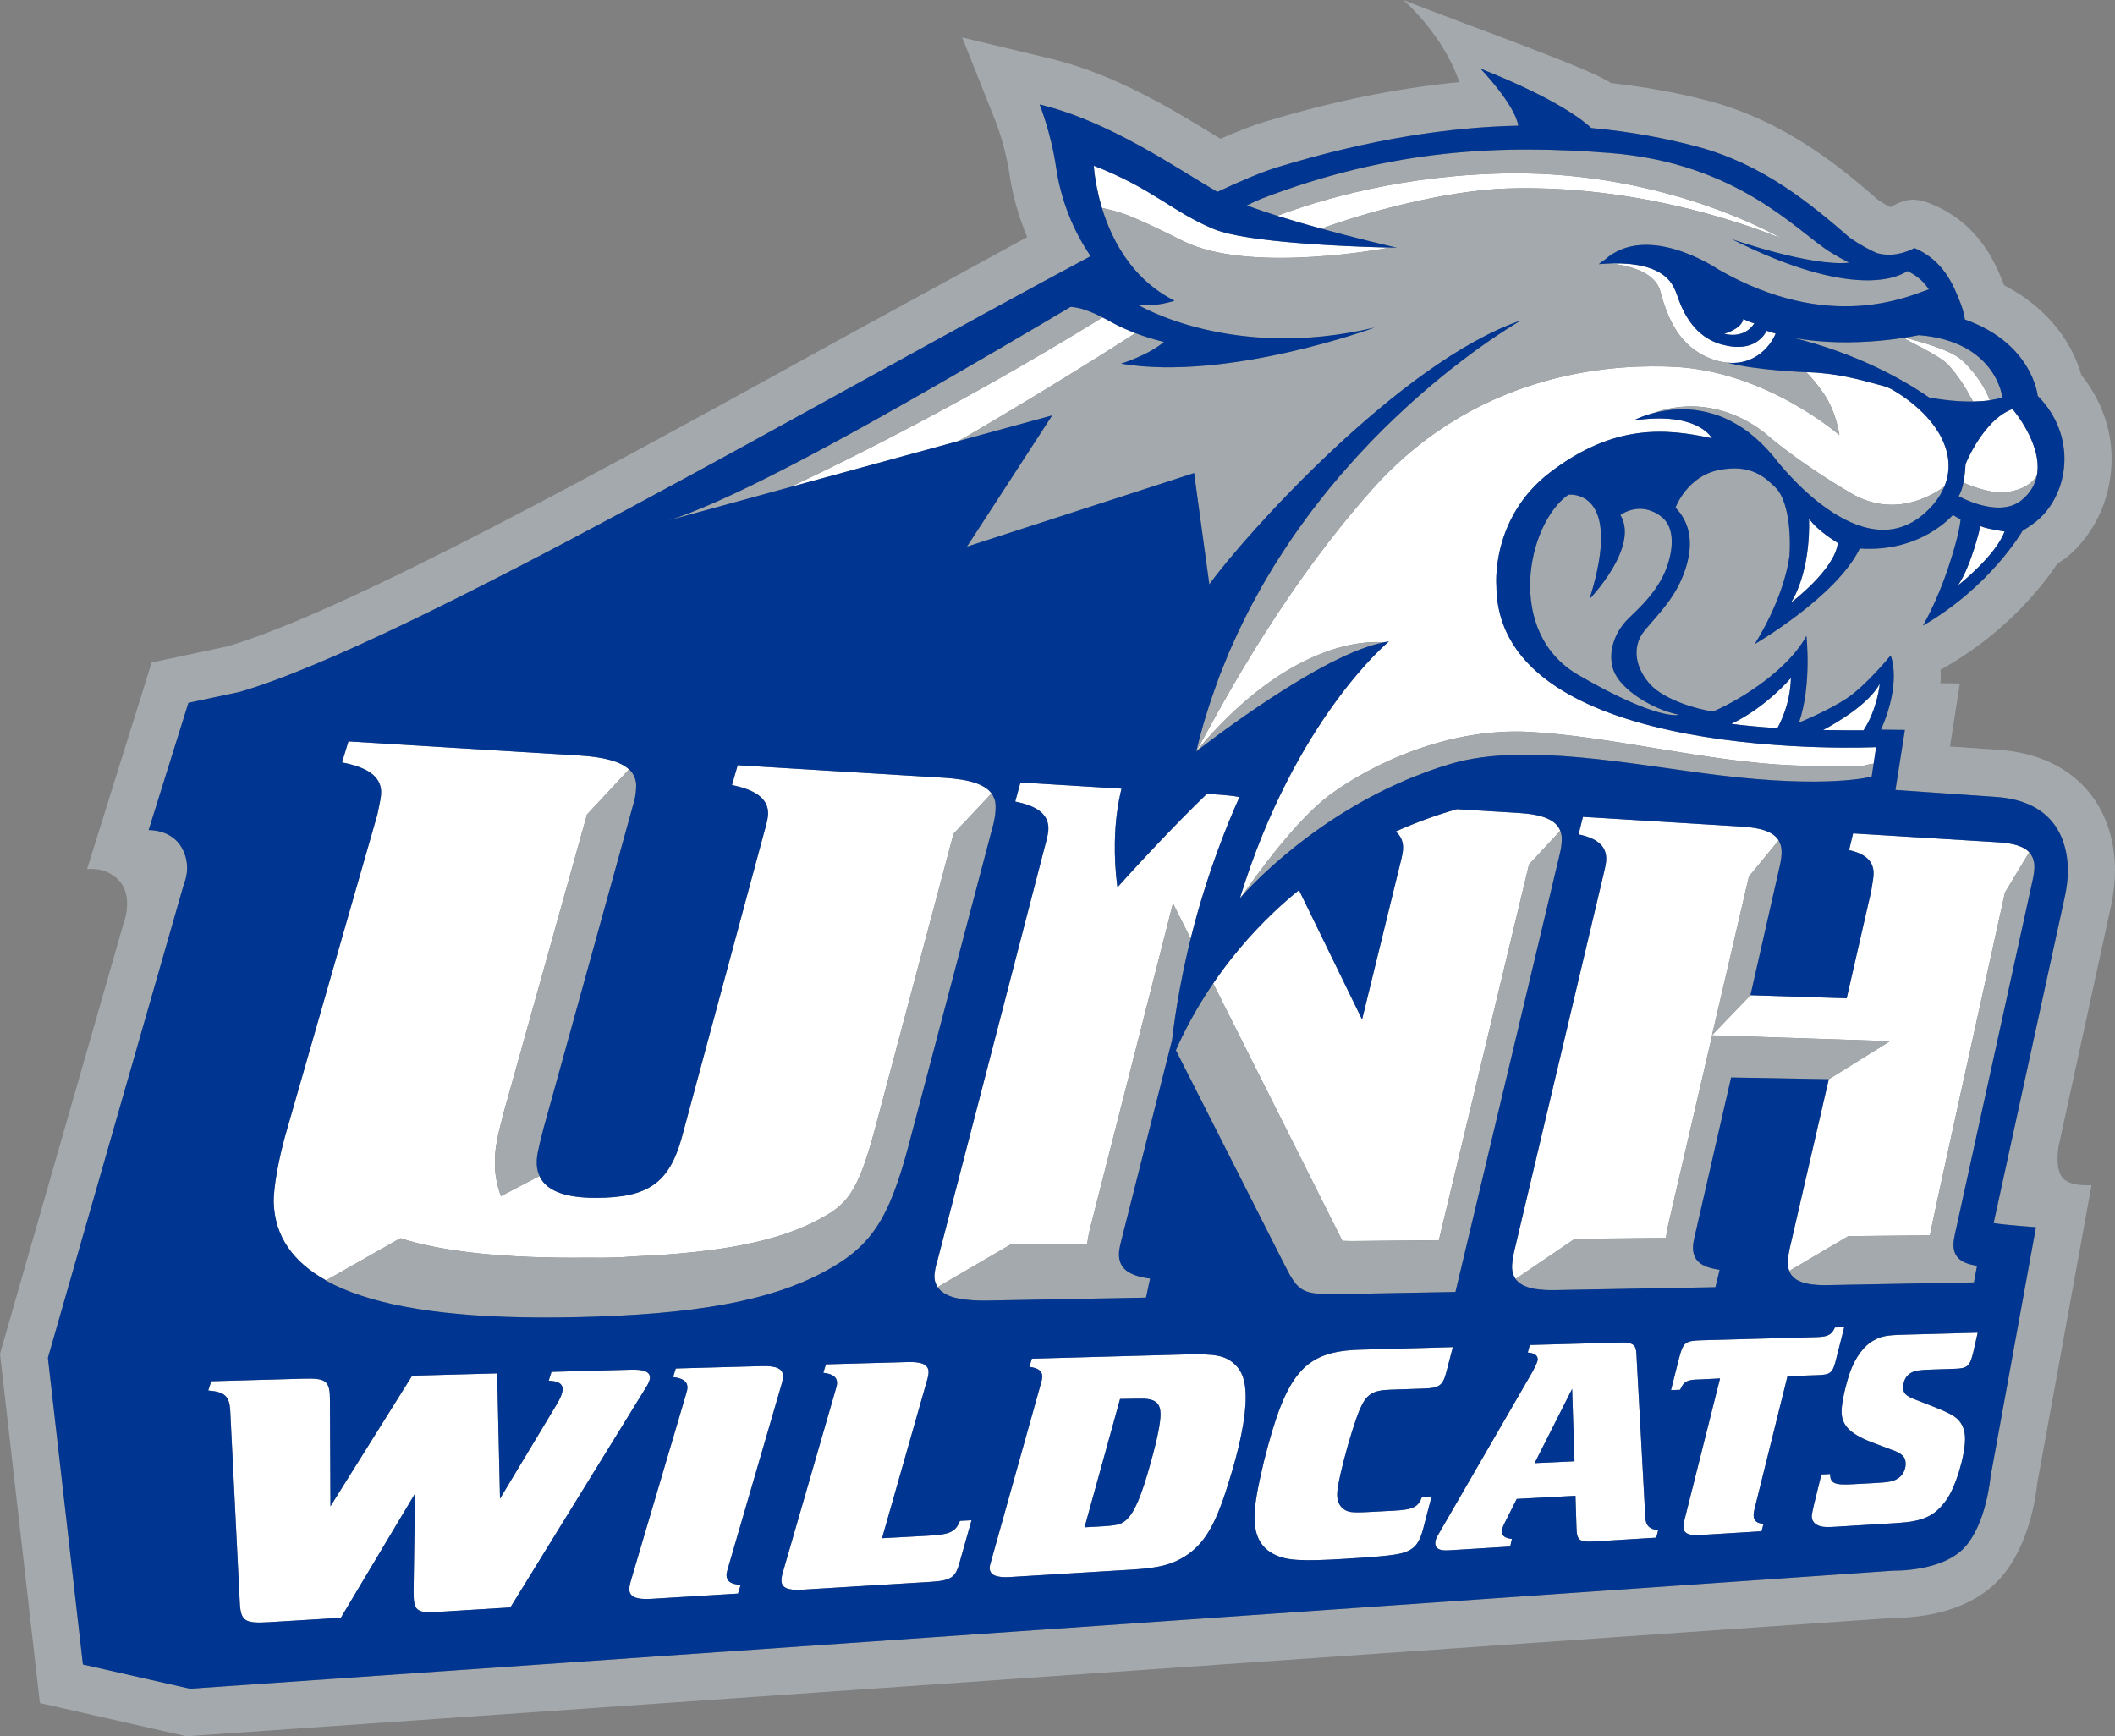 <?xml version="1.0" encoding="UTF-8" standalone="no"?>
<!-- Generator: Adobe Illustrator 15.0.0, SVG Export Plug-In . SVG Version: 6.00 Build 0)  -->

<svg
   xmlns:dc="http://purl.org/dc/elements/1.1/"
   xmlns:cc="http://creativecommons.org/ns#"
   xmlns:rdf="http://www.w3.org/1999/02/22-rdf-syntax-ns#"
   xmlns:svg="http://www.w3.org/2000/svg"
   xmlns="http://www.w3.org/2000/svg"
   xmlns:sodipodi="http://sodipodi.sourceforge.net/DTD/sodipodi-0.dtd"
   xmlns:inkscape="http://www.inkscape.org/namespaces/inkscape"
   version="1.1"
   id="Layer_1"
   x="0px"
   y="0px"
   width="213.821px"
   height="175.528px"
   viewBox="0 0 213.821 175.528"
   enable-background="new 0 0 213.821 175.528"
   xml:space="preserve"
   inkscape:version="0.48.1 "
   sodipodi:docname="NewHampshireWildcats.svg"><rect x="0" y="0" width="213.821" height="175.528" fill="#808080" stroke="none"/><defs
   id="defs3187">
	

		
		
		
		
		
	
			
			
			
			
			
			
			
			
			
			
			
			
			
			
			
			
		</defs><sodipodi:namedview
   pagecolor="#ffffff"
   bordercolor="#666666"
   borderopacity="1"
   objecttolerance="10"
   gridtolerance="10"
   guidetolerance="10"
   inkscape:pageopacity="0"
   inkscape:pageshadow="2"
   inkscape:window-width="1680"
   inkscape:window-height="994"
   id="namedview3185"
   showgrid="false"
   inkscape:zoom="4.4266442"
   inkscape:cx="72.008214"
   inkscape:cy="87.764"
   inkscape:window-x="-4"
   inkscape:window-y="-4"
   inkscape:window-maximized="1"
   inkscape:current-layer="Layer_1" />
<g
   id="g3093">
			<g
   id="g3095">
				<path
   d="m 65.709,139.29 c 0,-0.594 -0.548,-0.857 -1.967,-0.817 l -7.988,0.22 -0.283,0.89 c 0.988,0.043 1.407,0.313 1.407,0.843 0,0.387 -0.187,0.886 -0.652,1.644 l -5.676,9.437 -0.29,-12.662 -8.594,0.235 -8.256,13.201 -0.05,-10.676 c 0,-2.008 -0.352,-2.292 -2.66,-2.225 l -9.338,0.258 -0.311,0.935 c 1.653,0.138 2.116,0.566 2.219,1.934 l 0.975,19.566 c 0.101,1.805 0.513,2.073 2.909,1.928 l 7.304,-0.442 7.501,-12.562 -0.147,9.914 c 0,1.946 0.293,2.178 2.436,2.05 l 7.348,-0.447 13.704,-22.239 c 0.272,-0.425 0.409,-0.777 0.409,-0.985 z"
   id="path3097"
   inkscape:connector-curvature="0"
   style="fill:#ffffff" />
				<path
   d="m 73.45,159.249 c 0,-0.208 0.044,-0.381 0.223,-0.976 l 5.356,-18.377 c 0.088,-0.311 0.132,-0.553 0.132,-0.754 0,-0.754 -0.614,-1.079 -2.16,-1.035 l -8.681,0.24 -0.272,0.869 c 0.996,0.112 1.45,0.446 1.45,1.035 0,0.21 -0.044,0.382 -0.224,0.976 l -5.517,18.655 c -0.09,0.321 -0.137,0.603 -0.137,0.778 0,0.768 0.693,1.074 2.245,0.98 l 8.744,-0.532 0.266,-0.875 c -0.977,-0.08 -1.425,-0.36 -1.425,-0.984 z"
   id="path3099"
   inkscape:connector-curvature="0"
   style="fill:#ffffff" />
				<path
   d="m 93.787,155.26 -4.616,0.25 4.574,-16.056 c 0.083,-0.271 0.127,-0.575 0.127,-0.741 0,-0.733 -0.631,-1.052 -2.068,-1.015 l -8.305,0.23 -0.263,0.855 c 0.954,0.108 1.387,0.433 1.387,1.012 0,0.206 -0.042,0.375 -0.217,0.955 l -5.271,18.241 c -0.088,0.275 -0.134,0.583 -0.134,0.789 0,0.721 0.617,1.023 2.057,0.936 l 12.981,-0.791 c 2.092,-0.127 2.555,-0.422 2.966,-1.943 l 1.211,-4.287 -1.165,0.059 c -0.456,1.123 -1,1.386 -3.264,1.506 z"
   id="path3101"
   inkscape:connector-curvature="0"
   style="fill:#ffffff" />
				<path
   d="m 119.904,136.927 -15.589,0.43 -0.245,0.829 c 0.895,0.104 1.3,0.425 1.3,0.98 0,0.198 -0.039,0.362 -0.201,0.927 l -4.953,17.67 c -0.083,0.303 -0.166,0.574 -0.166,0.733 0,0.732 0.665,1.023 2.059,0.938 l 12.43,-0.756 c 2.633,-0.162 3.922,-0.497 5.283,-1.35 1.901,-1.237 3.018,-3.056 4.282,-7.116 1.264,-3.947 1.833,-6.896 1.833,-8.965 0,-1.654 -0.342,-2.662 -1.219,-3.432 -0.919,-0.768 -1.879,-0.965 -4.814,-0.888 z m -3.556,10.887 c -0.94,3.437 -1.652,5.089 -2.479,5.845 -0.558,0.484 -0.95,0.572 -2.984,0.681 l -1.238,0.067 3.591,-12.979 1.854,-0.029 c 1.653,-0.058 2.237,0.372 2.237,1.597 -0.002,0.84 -0.311,2.433 -0.981,4.818 z"
   id="path3103"
   inkscape:connector-curvature="0"
   style="fill:#ffffff" />
				<path
   d="m 140.903,152.725 -2.441,0.13 c -1.065,0.058 -1.469,0.048 -1.873,0.007 -0.886,-0.137 -1.403,-0.804 -1.403,-1.742 0,-0.597 0.185,-1.546 0.628,-3.324 0.556,-2.181 1.219,-4.272 1.623,-5.226 0.659,-1.585 1.282,-2.012 3.067,-2.074 l 3.473,-0.118 c 1.542,-0.051 1.899,-0.31 2.256,-1.71 l 0.645,-2.48 -9.33,0.259 c -5.667,0.153 -7.504,2.261 -9.771,11.306 -0.644,2.699 -0.95,4.363 -0.95,5.665 0,1.844 0.646,3.076 2.047,3.755 1.203,0.592 2.707,0.689 7.124,0.419 5.236,-0.321 6.029,-0.464 6.896,-1.137 0.397,-0.331 0.721,-0.909 0.973,-1.849 l 0.866,-3.321 -0.971,0.05 c -0.396,1.038 -0.904,1.283 -2.859,1.39 z"
   id="path3105"
   inkscape:connector-curvature="0"
   style="fill:#ffffff" />
				<path
   d="m 166.342,153.467 -0.869,-15.941 c -0.034,-0.953 -0.067,-1.159 -0.201,-1.396 -0.235,-0.321 -0.605,-0.43 -1.444,-0.406 l -9.164,0.251 -0.21,0.764 c 0.659,0.045 1.005,0.277 1.005,0.67 0,0.242 -0.173,0.612 -0.555,1.322 l -9.512,16.436 c -0.218,0.352 -0.291,0.602 -0.291,0.849 0,0.555 0.43,0.778 1.397,0.717 l 6.18,-0.379 0.172,-0.768 c -0.698,-0.081 -1.015,-0.308 -1.015,-0.765 0,-0.215 0.105,-0.497 0.279,-0.842 l 1.225,-2.442 5.938,-0.317 0.104,3.222 c 0.036,1.295 0.272,1.489 1.84,1.395 l 6.223,-0.38 0.197,-0.755 c -0.863,-0.098 -1.235,-0.433 -1.299,-1.235 z m -11.194,-5.551 3.79,-7.505 0.24,7.319 -4.03,0.186 z"
   id="path3107"
   inkscape:connector-curvature="0"
   style="fill:#ffffff" />
				<path
   d="m 180.71,139.126 3.037,-0.106 c 1.354,-0.046 1.539,-0.195 1.917,-1.765 l 0.779,-3.074 -0.94,0.022 c -0.312,0.729 -0.719,0.941 -1.816,0.972 l -11.66,0.321 c -1.673,0.048 -1.871,0.2 -2.301,1.897 l -0.793,3.143 0.924,-0.034 c 0.365,-0.842 0.695,-1.031 1.977,-1.045 l 2.057,-0.102 -3.601,14.331 c -0.067,0.268 -0.102,0.504 -0.102,0.654 0,0.651 0.494,0.919 1.61,0.851 l 6.291,-0.384 0.194,-0.742 c -0.671,-0.074 -0.996,-0.319 -0.996,-0.849 0,-0.173 0,-0.32 0.129,-0.824 l 3.294,-13.266 z"
   id="path3109"
   inkscape:connector-curvature="0"
   style="fill:#ffffff" />
				<path
   d="m 189.494,135.477 c -1.021,0.514 -1.918,1.718 -2.478,3.287 -0.469,1.37 -0.841,3.108 -0.841,3.917 0,1.382 0.809,2.239 2.949,3.09 l 2.028,0.763 c 1.165,0.399 1.502,0.754 1.502,1.464 0,0.568 -0.276,1.125 -0.732,1.435 -0.462,0.308 -0.829,0.416 -2.336,0.497 l -2.321,0.124 c -1.779,0.095 -2.248,-0.083 -2.248,-1.034 l -0.881,0.045 -0.753,3.051 c -0.064,0.292 -0.223,0.994 -0.223,1.17 0,0.518 0.348,0.873 0.886,1.015 0.345,0.095 0.719,0.102 1.625,0.046 l 6.126,-0.374 c 2.591,-0.155 3.768,-0.684 4.914,-2.247 0.961,-1.268 1.95,-4.479 1.95,-6.283 0,-0.844 -0.271,-1.537 -0.811,-2.022 -0.389,-0.351 -0.987,-0.663 -2.222,-1.15 l -1.972,-0.771 c -1.003,-0.39 -1.247,-0.633 -1.247,-1.235 0,-0.683 0.303,-1.234 0.854,-1.51 0.36,-0.183 0.759,-0.254 1.85,-0.289 l 2.558,-0.088 c 1.226,-0.039 1.464,-0.274 1.794,-1.549 l 0.476,-2.096 -7.563,0.204 c -1.589,0.042 -2.175,0.147 -2.884,0.54 z"
   id="path3111"
   inkscape:connector-curvature="0"
   style="fill:#ffffff" />
				<path
   d="m 32.963,129.442 7.511,-4.262 c 4.298,1.395 10.724,2.06 19.071,1.965 0.029,0 0.055,0 0.083,0 1.624,0.032 3.136,-0.017 4.539,-0.132 8.606,-0.365 14.363,-1.509 18.39,-3.61 3.004,-1.555 4.118,-2.616 5.903,-9.286 0.004,-0.018 6.801,-25.565 7.934,-29.812 -0.003,0 -0.009,0 -0.012,0 l 3.859,-4.093 c -0.675,-0.902 -2.197,-1.42 -4.764,-1.576 l -20.898,-1.274 -0.581,2.009 c 2.344,0.463 3.592,1.352 3.649,2.738 0.021,0.492 -0.071,0.895 -0.455,2.261 l -8.278,30.685 c -1.278,4.539 -3.375,6.032 -8.66,6.046 -3.281,0.009 -5.236,-0.793 -5.805,-2.44 0.027,0.081 0.044,0.162 0.078,0.238 l -3.887,2.028 c -0.442,-1.192 -0.573,-2.273 -0.602,-2.921 -0.007,-0.181 -0.007,-0.357 -0.007,-0.533 0,-1.475 0.287,-2.675 0.875,-4.949 l 0.017,-0.062 c 0,0 6.982,-24.987 8.415,-30.103 -0.004,0 -0.012,0 -0.014,0 l 4.269,-4.574 c -0.851,-0.788 -2.476,-1.248 -5.047,-1.404 l -23.322,-1.427 -0.649,2.127 c 2.619,0.496 3.888,1.431 3.956,2.9 0.021,0.518 -0.082,0.943 -0.386,2.392 l -9.158,31.914 c -0.766,2.612 -1.383,5.845 -1.309,7.419 0.149,3.292 1.912,5.858 5.285,7.736 z"
   id="path3113"
   inkscape:connector-curvature="0"
   style="fill:#ffffff" />
				<path
   d="m 187.204,124.976 0.007,-0.01 c 1.358,-0.014 4.544,-0.043 7.904,-0.074 0.074,-0.711 5.755,-26.391 7.584,-34.664 l 2.452,-4.078 c -0.561,-0.583 -1.58,-0.904 -3.138,-0.999 l -14.669,-0.895 -0.406,1.687 c 1.639,0.368 2.434,1.096 2.477,2.256 0.013,0.409 -0.053,0.745 -0.24,1.896 l -2.479,10.828 -9.728,-0.312 -3.878,4.032 c 1.657,-7.166 3.31,-14.243 3.719,-16.027 l 3.004,-3.658 c -0.503,-0.82 -1.654,-1.264 -3.702,-1.389 l -16.078,-0.984 -0.444,1.768 c 1.88,0.396 2.753,1.158 2.799,2.374 0.015,0.428 -0.056,0.781 -0.347,1.98 l -8.974,37.882 c -0.147,0.656 -0.213,1.235 -0.199,1.601 0.017,0.439 0.14,0.805 0.356,1.112 l 5.979,-4.059 c 0.802,-0.007 4.897,-0.046 9.224,-0.09 0.084,-0.749 0.25,-1.456 0.441,-2.252 0,0 2.151,-9.27 4.226,-18.231 l 17.913,0.587 c 0,0.016 -0.003,0.03 -0.007,0.044 l -6.117,3.811 -3.959,17.145 c -0.135,0.624 -0.195,1.181 -0.183,1.525 0.011,0.263 0.069,0.492 0.149,0.704 l 5.954,-3.508 h 0.36 z"
   id="path3115"
   inkscape:connector-curvature="0"
   style="fill:#ffffff" />
				<path
   d="m 102.217,125.805 c 0.701,-0.007 3.877,-0.039 7.698,-0.076 0.101,-0.825 0.297,-1.604 0.529,-2.482 l 8.141,-31.923 c 0,0 0.695,1.38 1.791,3.566 0.855,-3.438 1.851,-6.522 2.835,-9.176 0.724,-1.957 1.44,-3.681 2.094,-5.135 -0.646,-0.127 -1.472,-0.208 -2.634,-0.279 l -0.661,-0.04 c -1.769,1.704 -3.541,3.527 -5.053,5.126 -2.311,2.437 -3.99,4.324 -3.99,4.324 -0.215,-1.661 -0.284,-3.173 -0.259,-4.546 0.037,-2.18 0.318,-3.988 0.674,-5.433 l -10.22,-0.623 -0.529,1.929 c 2.254,0.447 3.294,1.286 3.354,2.616 0.014,0.469 -0.07,0.854 -0.421,2.163 l -10.754,41.468 c -0.188,0.562 -0.363,1.356 -0.345,1.833 0.017,0.384 0.13,0.714 0.321,1.003 l 7.431,-4.334 c 0.001,0.003 -10e-4,0.012 -0.002,0.019 z"
   id="path3117"
   inkscape:connector-curvature="0"
   style="fill:#ffffff" />
				<path
   d="m 137.7,103.066 -6.362,-13.046 -0.017,-0.031 c -0.899,0.725 -1.74,1.468 -2.531,2.217 -2.569,2.434 -4.587,4.935 -6.14,7.211 1.368,2.728 2.951,5.875 4.524,9.014 4.207,8.385 8.364,16.658 8.364,16.669 0.071,0.137 0.127,0.246 0.18,0.348 0.532,0.021 1.217,0.018 1.51,0.014 0,0 4.847,-0.047 8.236,-0.081 1.436,-5.99 8.064,-33.6 9.12,-37.99 l 3.156,-3.401 c -0.41,-1.063 -1.715,-1.648 -4.167,-1.799 l -6.288,-0.384 c -2.004,0.568 -4.071,1.313 -6.193,2.259 0.483,0.406 0.729,0.917 0.753,1.543 0.019,0.441 -0.058,0.808 -0.374,2.05 l -3.771,15.407 z"
   id="path3119"
   inkscape:connector-curvature="0"
   style="fill:#ffffff" />
				<path
   d="m 80.456,48.972 -0.354,0.212 12.075,-3.302 4.73,-1.293 c 4.979,-2.865 12.963,-7.72 17.877,-10.908 -0.046,-0.017 -0.093,-0.04 -0.139,-0.057 -0.274,-0.107 -0.56,-0.225 -0.846,-0.35 -0.097,-0.044 -0.189,-0.082 -0.284,-0.126 -0.372,-0.171 -0.749,-0.354 -1.112,-0.558 -0.334,-0.189 -0.645,-0.352 -0.938,-0.501 -6.02,3.728 -17.319,10.381 -31.009,16.883 z"
   id="path3121"
   inkscape:connector-curvature="0"
   style="fill:#ffffff" />
				<path
   d="m 185.958,43.987 c 0,0 -7.375,-6.465 -16.741,-6.906 -4.867,-0.224 -19.337,-0.151 -30.502,12.398 -9.938,11.166 -16.267,23.91 -17.766,26.463 0,0 -0.003,0.001 -0.003,0.003 9.344,-11.162 17.229,-11.155 18.909,-11.008 -0.115,0.022 0.273,-0.056 0.564,-0.091 0,0 -9.478,7.796 -15.063,25.959 0,0 0.111,-0.13 0.289,-0.324 -0.032,0.033 -0.076,0.084 -0.103,0.111 1.634,-2.348 5.626,-7.822 8.907,-10.238 4.238,-3.124 11.98,-6.812 20.223,-6.359 8.241,0.453 17.909,3.027 26.508,3.379 8.598,0.354 6.95,-0.086 8.242,-0.164 l 0.252,-1.676 c 0,0 -38.245,1.813 -38.388,-16.286 0,0 -0.615,-6.85 5.392,-11.467 6.46,-4.962 11.733,-4.493 16.396,-3.473 0,0 -1.398,-2.764 -7.919,-1.803 0,0 0.801,-0.438 2.104,-0.768 -0.037,0.01 -0.081,0.017 -0.12,0.026 6.616,-2.368 11.546,2.244 11.546,2.244 0,0 2.995,2.655 8.44,5.854 4.238,2.49 7.994,0.387 9.452,-0.673 0.363,-0.889 0.527,-1.872 0.359,-2.932 -0.585,-3.688 -4.357,-6.133 -5.607,-6.852 -0.252,-0.144 -0.601,-0.292 -0.767,-0.337 -2.645,-0.728 -4.944,-1.368 -7.946,-1.439 0,0 0.83,0.824 1.757,2.166 1.299,1.891 1.585,4.193 1.585,4.193 z"
   id="path3123"
   inkscape:connector-curvature="0"
   style="fill:#ffffff" />
				<path
   d="m 174.306,33.742 c 2.207,0.545 3.048,-1.059 3.048,-1.059 -0.554,-0.116 -1.109,-0.442 -1.109,-0.442 -0.172,1.033 -1.939,1.501 -1.939,1.501 z"
   id="path3125"
   inkscape:connector-curvature="0"
   style="fill:#ffffff" />
				<path
   d="m 198.711,46.931 c 0,0 -0.027,0.944 -0.217,1.869 0.004,-0.003 0.004,-0.007 0.004,-0.009 0.624,0.28 2.845,1.207 4.502,0.946 1.505,-0.238 2.489,-0.868 2.926,-1.681 0.599,-3.155 -2.463,-6.701 -2.463,-6.701 0,0 -1.011,0.307 -2.055,1.38 -1.779,1.829 -2.697,4.196 -2.697,4.196 z"
   id="path3127"
   inkscape:connector-curvature="0"
   style="fill:#ffffff" />
				<path
   d="m 182.882,52.41 c 0,0 0.303,5.03 -1.814,8.511 0,0 4.438,-3.336 4.731,-6.031 0,0 -2.148,-1.27 -2.917,-2.48 z"
   id="path3129"
   inkscape:connector-curvature="0"
   style="fill:#ffffff" />
				<path
   d="m 197.943,59.191 c 0,0 3.837,-3.014 4.715,-5.464 0,0 -1.814,-0.255 -2.44,-0.542 0,0 -0.899,3.992 -2.275,6.006 z"
   id="path3131"
   inkscape:connector-curvature="0"
   style="fill:#ffffff" />
				<path
   d="m 190.042,69.118 c -1.123,2.107 -4.512,4.042 -5.733,4.685 1.248,0.027 2.604,0.037 4.088,0.03 1.421,-2.173 1.645,-4.715 1.645,-4.715 z"
   id="path3133"
   inkscape:connector-curvature="0"
   style="fill:#ffffff" />
				<path
   d="m 181.055,68.537 c 0,0 -2.458,2.941 -6.017,4.642 1.035,0.141 2.567,0.306 4.65,0.435 0.143,-0.251 1.308,-2.331 1.367,-5.077 z"
   id="path3135"
   inkscape:connector-curvature="0"
   style="fill:#ffffff" />
				<path
   d="m 180.097,24.093 c -0.646,-0.359 -11.735,-6.701 -27.289,-6.571 -10.954,0.093 -19.547,2.736 -23.682,4.295 0,0 0,0.002 -0.003,0.002 0.039,0.012 0.081,0.024 0.121,0.036 0.66,0.206 1.335,0.41 2.017,0.609 0.059,0.016 0.114,0.033 0.169,0.05 0.675,0.195 1.35,0.385 2.016,0.567 0.044,0.013 0.095,0.029 0.139,0.04 h 0.004 c 3.996,-1.5 12.344,-3.854 18.763,-4.066 15.543,-0.509 28.388,5.395 27.745,5.038 z"
   id="path3137"
   inkscape:connector-curvature="0"
   style="fill:#ffffff" />
				<path
   d="m 167.846,29.422 c 0.745,2.735 1.893,5.72 5.351,6.924 0.518,0.179 0.999,0.276 1.458,0.321 0,0 0,0 -0.004,0 1.94,0.191 3.348,-0.72 4.192,-1.804 0.011,-0.013 0.022,-0.028 0.032,-0.042 0.131,-0.169 0.244,-0.342 0.349,-0.514 0.01,-0.021 0.021,-0.042 0.034,-0.062 0.098,-0.173 0.186,-0.349 0.259,-0.518 -0.312,-0.086 -0.618,-0.185 -0.922,-0.287 0,0 -0.066,0.166 -0.229,0.391 -0.157,0.222 -0.411,0.5 -0.786,0.738 -0.002,10e-4 -0.005,0.003 -0.007,0.005 -0.004,0.003 -0.009,0.005 -0.014,0.008 -0.074,0.047 -0.157,0.093 -0.242,0.136 -0.026,0.014 -0.058,0.026 -0.084,0.04 -0.03,0.013 -0.06,0.028 -0.088,0.04 -0.119,0.052 -0.244,0.096 -0.379,0.134 -0.074,0.02 -0.152,0.037 -0.229,0.054 -0.048,0.009 -0.097,0.019 -0.147,0.028 -0.062,0.01 -0.125,0.021 -0.196,0.028 -0.017,0.003 -0.038,0.003 -0.057,0.005 -0.21,0.024 -0.441,0.029 -0.686,0.014 -0.014,0 -0.026,0 -0.04,0 -0.094,-0.005 -0.185,-0.015 -0.279,-0.027 -0.074,-0.006 -0.152,-0.018 -0.23,-0.029 -0.095,-0.015 -0.192,-0.03 -0.29,-0.05 -0.177,-0.035 -0.357,-0.075 -0.549,-0.128 -3.588,-1.003 -4.375,-4.824 -4.657,-5.378 -0.014,-0.033 -0.035,-0.076 -0.058,-0.126 -0.021,-0.048 -0.044,-0.102 -0.074,-0.16 -0.01,-0.024 -0.027,-0.052 -0.037,-0.078 -0.021,-0.04 -0.039,-0.08 -0.064,-0.123 -0.015,-0.031 -0.037,-0.064 -0.054,-0.098 -0.027,-0.043 -0.051,-0.085 -0.08,-0.129 -0.021,-0.037 -0.051,-0.073 -0.076,-0.109 -0.03,-0.046 -0.062,-0.089 -0.096,-0.136 -0.032,-0.04 -0.066,-0.079 -0.099,-0.119 -0.04,-0.046 -0.079,-0.091 -0.125,-0.138 -0.037,-0.042 -0.079,-0.083 -0.125,-0.125 -0.047,-0.046 -0.095,-0.091 -0.15,-0.138 -0.049,-0.042 -0.099,-0.081 -0.152,-0.123 -0.061,-0.046 -0.122,-0.091 -0.189,-0.136 -0.058,-0.04 -0.118,-0.08 -0.181,-0.118 -0.073,-0.044 -0.147,-0.088 -0.227,-0.131 -0.069,-0.036 -0.141,-0.073 -0.215,-0.109 -0.088,-0.042 -0.18,-0.082 -0.275,-0.122 -0.08,-0.033 -0.159,-0.066 -0.244,-0.095 -0.106,-0.038 -0.218,-0.074 -0.33,-0.108 -0.093,-0.028 -0.183,-0.056 -0.28,-0.081 -0.125,-0.033 -0.257,-0.06 -0.391,-0.09 -0.104,-0.021 -0.205,-0.043 -0.316,-0.062 -0.146,-0.025 -0.301,-0.045 -0.46,-0.065 -0.115,-0.015 -0.225,-0.031 -0.345,-0.043 -0.055,-0.005 -0.11,-0.009 -0.166,-0.014 -0.078,-0.005 -0.162,-0.007 -0.242,-0.014 -0.047,-0.003 -0.096,-0.005 -0.14,-0.007 -0.125,-0.006 -0.242,-0.017 -0.372,-0.021 -0.062,-0.001 -0.127,0 -0.188,-0.001 -0.015,0 -0.031,0 -0.045,0 -0.146,-0.002 -0.3,0.001 -0.452,0.002 -0.118,10e-4 -0.227,-0.001 -0.35,0.003 -0.004,0 -0.007,0 -0.014,0 h 0.003 c 1.402,0.142 4.474,0.688 5.049,2.787 z"
   id="path3139"
   inkscape:connector-curvature="0"
   style="fill:#ffffff" />
				<path
   d="m 120.317,24.689 c 6.886,2.855 19.812,0.406 19.812,0.406 0,0 1.045,-0.05 1.091,-0.05 -0.025,0 -0.286,-0.005 -0.719,-0.016 l -0.035,0.002 c -0.198,-0.005 -0.64,-0.017 -1.026,-0.03 -0.022,0 -0.045,0 -0.066,-0.001 -0.173,-0.005 -0.335,-0.01 -0.451,-0.014 -0.018,-0.001 -0.031,-0.001 -0.048,-0.001 -0.292,-0.01 -0.605,-0.021 -0.94,-0.033 -0.086,-0.003 -0.178,-0.007 -0.271,-0.01 -0.174,-0.007 -0.35,-0.013 -0.536,-0.022 -0.225,-0.007 -0.456,-0.02 -0.691,-0.029 -0.162,-0.009 -0.325,-0.015 -0.49,-0.023 -0.18,-0.008 -0.358,-0.019 -0.543,-0.027 -0.213,-0.011 -0.43,-0.022 -0.649,-0.035 -0.224,-0.013 -0.445,-0.024 -0.675,-0.038 -0.149,-0.01 -0.301,-0.019 -0.455,-0.028 -0.312,-0.02 -0.622,-0.04 -0.936,-0.062 -0.132,-0.008 -0.264,-0.018 -0.397,-0.028 -0.262,-0.021 -0.522,-0.04 -0.784,-0.06 -0.111,-0.009 -0.224,-0.016 -0.337,-0.026 -0.345,-0.028 -0.687,-0.058 -1.024,-0.089 -0.112,-0.01 -0.222,-0.021 -0.33,-0.032 -0.347,-0.034 -0.691,-0.068 -1.033,-0.104 -0.081,-0.009 -0.161,-0.019 -0.24,-0.026 -0.299,-0.035 -0.597,-0.07 -0.886,-0.106 -0.081,-0.01 -0.163,-0.02 -0.24,-0.03 -0.333,-0.043 -0.656,-0.089 -0.973,-0.138 -0.076,-0.012 -0.15,-0.023 -0.229,-0.035 -0.321,-0.052 -0.638,-0.103 -0.935,-0.159 -0.031,-0.005 -0.058,-0.012 -0.087,-0.017 -0.279,-0.053 -0.541,-0.109 -0.796,-0.166 -0.053,-0.013 -0.108,-0.025 -0.161,-0.036 -0.261,-0.062 -0.502,-0.126 -0.73,-0.193 -0.044,-0.014 -0.092,-0.028 -0.136,-0.043 -0.228,-0.069 -0.442,-0.142 -0.632,-0.219 -4.179,-1.724 -6.198,-4.113 -12.154,-6.416 0,0 0.001,0.035 0.008,0.095 0,0.018 0.002,0.051 0.004,0.073 0.003,0.057 0.01,0.117 0.02,0.204 0.002,0.048 0.011,0.111 0.016,0.169 0.01,0.084 0.022,0.169 0.032,0.271 0.01,0.078 0.021,0.164 0.034,0.252 0.015,0.108 0.032,0.219 0.051,0.338 0.017,0.102 0.033,0.205 0.052,0.314 0.022,0.134 0.051,0.274 0.078,0.419 0.023,0.115 0.046,0.227 0.072,0.35 0.034,0.17 0.078,0.353 0.12,0.536 0.027,0.11 0.053,0.215 0.08,0.33 0.074,0.293 0.157,0.597 0.252,0.912 0,0 0,0 0.003,0 1.837,0.444 2.346,0.421 8.231,3.365 0.224,0.107 0.452,0.207 0.679,0.306 z"
   id="path3141"
   inkscape:connector-curvature="0"
   style="fill:#ffffff" />
				<path
   d="m 200.82,39.677 c -0.024,-0.045 -0.038,-0.08 -0.063,-0.126 -0.074,-0.145 -0.165,-0.307 -0.26,-0.475 -0.014,-0.021 -0.022,-0.038 -0.036,-0.059 -0.095,-0.165 -0.208,-0.34 -0.328,-0.518 -0.021,-0.032 -0.038,-0.062 -0.059,-0.093 -0.104,-0.155 -0.229,-0.315 -0.351,-0.476 -0.045,-0.062 -0.084,-0.121 -0.135,-0.185 -0.117,-0.149 -0.256,-0.304 -0.391,-0.456 -0.067,-0.076 -0.125,-0.151 -0.196,-0.229 -0.215,-0.229 -0.448,-0.459 -0.7,-0.687 -1.16,-1.035 -4.442,-1.917 -5.74,-2.235 -0.435,0.066 3.473,1.668 4.476,2.816 0.195,0.225 0.377,0.444 0.542,0.654 0.013,0.014 0.02,0.025 0.029,0.038 1.142,1.45 1.613,2.548 1.863,2.946 0.058,0 0.117,0 0.176,-0.003 0.099,-0.002 0.188,-0.019 0.283,-0.022 0.41,-0.02 0.826,-0.037 1.212,-0.097 0.009,-0.002 0.018,-0.003 0.025,-0.003 -0.021,-0.06 -0.086,-0.231 -0.199,-0.481 -0.038,-0.089 -0.096,-0.201 -0.148,-0.309 z"
   id="path3143"
   inkscape:connector-curvature="0"
   style="fill:#ffffff" />
			</g>
		</g><path
   style="fill:#A3A9AC;fill-opacity:1"
   inkscape:connector-curvature="0"
   id="path3147"
   d="m 213.405,91.654 c 0.288,-1.346 0.416,-2.492 0.416,-3.629 l -0.005,-0.49 c -0.233,-6.748 -4.713,-11.238 -11.689,-11.72 0,0 -2.496,-0.176 -4.987,-0.349 0.036,-0.243 1,-6.369 1,-6.369 0,0 -1.064,-0.015 -1.964,-0.025 0.012,-0.236 0.037,-0.492 0.037,-0.712 0,-0.236 -0.025,-0.423 -0.037,-0.641 0.046,-0.027 0.603,-0.347 0.603,-0.347 6.229,-3.59 9.848,-8.339 11.205,-10.365 0.487,-0.336 0.973,-0.675 0.973,-0.675 2.695,-2.246 4.338,-5.645 4.505,-9.324 0.011,-0.212 0.016,-0.423 0.016,-0.635 0,-3.096 -1.106,-6.021 -3.064,-8.469 -0.783,-2.812 -3.009,-6.605 -7.805,-9.061 -0.021,-0.051 -0.03,-0.098 -0.054,-0.151 -0.769,-1.939 -2.368,-5.985 -7.155,-8.007 0,0 -1.164,-0.564 -2.184,-0.494 -1.04,0.069 -2.062,0.742 -2.112,0.752 -0.33,-0.167 -0.732,-0.401 -1.25,-0.748 -3.494,-3.038 -9.189,-7.886 -17.01,-9.968 C 169.532,9.345 166.235,8.774 162.855,8.396 161.001,7.004 148.032,2.437 141.869,0 c 0,0 4,3.411 5.665,8.299 -6.31,0.607 -12.942,1.959 -19.81,4.057 -1.159,0.354 -2.6,0.912 -4.337,1.67 -0.125,-0.078 -0.438,-0.267 -0.438,-0.267 -4.326,-2.65 -10.25,-6.28 -16.741,-7.833 l -8.935,-2.14 3.404,8.547 c 0.011,0.023 0.961,2.436 1.375,5.267 0.321,2.199 0.944,4.335 1.796,6.369 -5.55,3.032 -18.462,10.08 -18.462,10.08 -23.592,13.018 -50.318,27.763 -62.401,31.298 -0.398,0.085 -7.654,1.63 -7.654,1.63 l -6.534,20.9 c 0,0 1.777,-0.321 3.154,1.052 1.558,1.558 0.623,4.238 0.605,4.19 C 9.101,105.167 0,136.871 0,136.871 l 4.031,35.305 14.806,3.353 c 0,0 172.375,-11.952 172.754,-11.978 1.634,0.013 7.229,-0.238 10.585,-3.941 2.916,-3.217 3.625,-8.148 3.778,-9.603 0.056,-0.314 5.496,-30.192 5.496,-30.192 0,0 -2.156,0.189 -2.924,-0.735 -0.823,-0.988 -0.409,-3.129 -0.409,-3.17 1.94,-8.896 5.288,-24.256 5.288,-24.256 z m -11.853,31.997 c 1.199,0.198 4.279,0.416 4.279,0.416 l -4.595,25.248 c 0,0 -0.408,4.688 -2.593,7.096 -2.273,2.51 -7.196,2.376 -7.196,2.376 L 19.206,170.726 8.381,168.275 4.843,137.276 18.62,89.273 c 0,0 0.808,-1.715 -0.252,-3.585 -1.059,-1.869 -3.343,-1.768 -3.343,-1.768 l 4.021,-12.864 5.164,-1.1 c 16.831,-4.874 59.793,-30.084 86.052,-44.058 -1.769,-2.579 -3.014,-5.691 -3.494,-8.984 -0.507,-3.486 -1.665,-6.354 -1.665,-6.354 7.103,1.699 13.814,6.434 17.972,8.833 2.508,-1.171 4.564,-2.027 6.041,-2.48 9.492,-2.9 17.527,-4.061 24.376,-4.21 -0.335,-2.151 -3.821,-5.769 -3.821,-5.769 7.735,3.06 10.475,5.307 11.2,6.005 4.063,0.362 7.624,1.063 10.747,1.894 6.651,1.772 11.546,5.857 15.38,9.194 1.086,0.742 1.992,1.237 2.753,1.561 1.997,0.567 3.795,-0.512 3.795,-0.512 2.975,1.255 3.971,3.839 4.599,5.421 0.425,1.042 0.499,1.803 0.499,1.803 6.869,2.42 7.366,7.725 7.366,7.725 4.005,4.008 3.203,9.891 -0.104,12.646 -0.553,0.461 -1.426,0.985 -1.426,0.985 0,0 -3.23,5.642 -10.077,9.589 0,0 1.367,-2.278 2.562,-5.86 1.194,-3.583 1.245,-4.86 1.245,-4.86 -0.773,-0.461 -0.773,-0.461 -0.765,-0.456 0.005,0.003 -0.005,-0.003 -0.009,-0.005 -0.015,-0.01 -3.169,3.808 -9.416,3.387 -2.373,4.882 -10.622,9.663 -10.622,9.663 0.088,-0.154 2.876,-4.427 3.516,-8.911 0.187,-3.292 -0.388,-5.917 -1.407,-6.908 -1.021,-0.997 -2.443,-2.415 -5.702,-1.785 -3.261,0.634 -4.414,3.808 -4.414,3.808 1.263,1.309 1.958,3.264 1.011,6.185 -0.916,2.826 -2.601,4.4 -4.11,6.212 -1.511,1.813 -0.788,4.079 0.61,5.548 1.4,1.474 4.678,2.475 6.308,2.664 3.205,-1.397 7.7,-4.431 9.413,-7.639 0,0 0.559,4.967 -0.753,8.765 0,0 2.902,-1.163 4.864,-2.473 1.96,-1.312 4.407,-4.314 4.407,-4.314 0,0 1.167,2.609 -0.975,7.5 l 2.414,0.028 -0.954,6.068 10.171,0.707 c 6.127,0.423 7.17,4.646 7.255,7.126 0.005,0.11 0.005,0.22 0.005,0.33 0,0.792 -0.095,1.625 -0.305,2.614 -0.001,0.001 -5.597,25.658 -7.2,33.012 z" /><path
   style="fill:#A3A9AC;fill-opacity:1"
   inkscape:connector-curvature="0"
   id="path3149"
   d="m 59.339,82.358 c -1.433,5.115 -8.415,30.103 -8.415,30.103 l -0.017,0.062 c -0.588,2.274 -0.875,3.475 -0.875,4.949 0,0.176 0,0.353 0.007,0.533 0.028,0.647 0.159,1.729 0.602,2.921 l 3.887,-2.028 c -0.034,-0.076 -0.051,-0.157 -0.078,-0.238 -0.023,-0.064 -0.051,-0.132 -0.068,-0.203 -0.06,-0.227 -0.104,-0.46 -0.114,-0.714 -0.032,-0.756 0.064,-1.265 0.668,-3.619 l 9.119,-32.92 c 0.201,-0.571 0.277,-1.479 0.261,-1.894 -0.009,-0.195 -0.046,-0.372 -0.097,-0.547 -0.016,-0.052 -0.035,-0.104 -0.054,-0.153 -0.048,-0.126 -0.106,-0.244 -0.178,-0.357 -0.029,-0.046 -0.051,-0.095 -0.081,-0.137 -0.088,-0.12 -0.189,-0.233 -0.307,-0.338 l -0.005,0.007 -4.269,4.574 c 0.002,-10e-4 0.01,-10e-4 0.014,-10e-4 z" /><path
   style="fill:#A3A9AC;fill-opacity:1"
   inkscape:connector-curvature="0"
   id="path3151"
   d="m 96.394,84.305 c -1.133,4.247 -7.93,29.795 -7.934,29.812 -1.785,6.67 -2.899,7.731 -5.903,9.286 -4.026,2.102 -9.783,3.245 -18.39,3.61 -1.403,0.115 -2.915,0.164 -4.539,0.132 -0.028,0 -0.054,0 -0.083,0 -8.348,0.095 -14.773,-0.57 -19.071,-1.965 l -7.511,4.262 -0.025,0.017 c 0.242,0.134 0.499,0.264 0.76,0.391 0.039,0.019 0.076,0.042 0.116,0.061 0.512,0.245 1.061,0.479 1.637,0.697 0.083,0.032 0.167,0.062 0.253,0.095 0.57,0.211 1.17,0.409 1.799,0.592 0.082,0.023 0.167,0.046 0.251,0.069 0.644,0.18 1.309,0.35 2.013,0.504 0.023,0.007 0.043,0.01 0.063,0.016 0.703,0.15 1.443,0.287 2.208,0.414 0.138,0.021 0.276,0.046 0.419,0.067 0.746,0.117 1.52,0.222 2.322,0.313 0.148,0.019 0.301,0.031 0.451,0.049 0.815,0.088 1.648,0.165 2.52,0.229 0.038,0 0.074,0.007 0.114,0.007 0.893,0.066 1.824,0.112 2.772,0.15 0.188,0.009 0.376,0.016 0.563,0.022 0.936,0.032 1.894,0.053 2.882,0.059 0.194,0.004 0.39,0.002 0.587,0.004 1.04,0.003 2.102,-0.002 3.204,-0.023 12.481,-0.244 19.988,-1.695 25.334,-4.538 4.844,-2.554 6.647,-5.293 8.664,-12.883 l 8.466,-32.094 c 0.272,-0.928 0.343,-1.711 0.317,-2.264 -0.008,-0.224 -0.045,-0.43 -0.111,-0.623 -0.012,-0.032 -0.034,-0.061 -0.047,-0.095 -0.06,-0.155 -0.134,-0.308 -0.235,-0.444 -0.005,-0.009 -0.009,-0.019 -0.014,-0.027 l -0.005,0.005 -3.859,4.093 c 0.003,0 0.009,0 0.012,0 z" /><path
   style="fill:#A3A9AC;fill-opacity:1"
   inkscape:connector-curvature="0"
   id="path3153"
   d="m 116.27,129.26 c -2.073,-0.277 -3.091,-0.959 -3.146,-2.348 -0.019,-0.464 0.066,-0.851 0.406,-2.168 l 4.916,-19.422 0.018,0.031 c 0.439,-3.748 1.114,-7.259 1.912,-10.464 -1.096,-2.187 -1.791,-3.566 -1.791,-3.566 l -8.141,31.923 c -0.232,0.879 -0.429,1.657 -0.529,2.482 -3.821,0.037 -6.997,0.069 -7.698,0.076 0.001,-0.007 0.003,-0.016 0.003,-0.019 l -7.431,4.334 -0.009,0.004 c 0.007,0.008 0.016,0.019 0.023,0.028 0.039,0.056 0.09,0.104 0.136,0.155 0.065,0.081 0.139,0.154 0.222,0.226 0.062,0.052 0.127,0.102 0.199,0.148 0.093,0.066 0.198,0.125 0.308,0.18 0.073,0.038 0.143,0.077 0.222,0.113 0.191,0.081 0.397,0.152 0.629,0.216 0.071,0.019 0.157,0.032 0.235,0.051 0.181,0.041 0.372,0.08 0.578,0.108 0.105,0.017 0.217,0.03 0.328,0.042 0.208,0.025 0.43,0.046 0.66,0.06 0.107,0.005 0.218,0.014 0.333,0.019 0.35,0.014 0.715,0.021 1.111,0.014 l 16.095,-0.3 0.411,-1.923 z" /><path
   style="fill:#A3A9AC;fill-opacity:1"
   inkscape:connector-curvature="0"
   id="path3155"
   d="m 145.465,125.38 c -3.39,0.034 -8.236,0.081 -8.236,0.081 -0.293,0.004 -0.978,0.007 -1.51,-0.014 -0.053,-0.102 -0.108,-0.211 -0.18,-0.348 0,-0.011 -4.157,-8.284 -8.364,-16.669 -1.573,-3.139 -3.156,-6.286 -4.524,-9.014 -1.9,2.787 -3.103,5.223 -3.771,6.762 l 0.241,0.474 10.73,21.193 c 1.423,2.831 1.805,3.051 5.703,2.979 l 11.588,-0.213 10.549,-44.286 c 0.154,-0.567 0.212,-1.211 0.198,-1.645 -0.009,-0.231 -0.058,-0.438 -0.125,-0.638 -0.009,-0.02 -0.007,-0.045 -0.014,-0.067 l -0.01,0.012 -3.156,3.401 c -1.055,4.392 -7.684,32.002 -9.119,37.992 z" /><path
   style="fill:#A3A9AC;fill-opacity:1"
   inkscape:connector-curvature="0"
   id="path3157"
   d="m 173.067,104.663 3.9,-4.054 2.965,-13.067 c 0.137,-0.617 0.201,-1.1 0.183,-1.514 -0.007,-0.198 -0.032,-0.381 -0.078,-0.557 -0.017,-0.051 -0.039,-0.097 -0.058,-0.146 -0.044,-0.122 -0.088,-0.243 -0.153,-0.352 -0.004,-0.007 -0.006,-0.017 -0.013,-0.023 l -10e-4,0.005 -3.004,3.658 c -0.409,1.785 -2.081,8.883 -3.741,16.05 z" /><path
   style="fill:#A3A9AC;fill-opacity:1"
   inkscape:connector-curvature="0"
   id="path3159"
   d="m 191.006,105.255 -17.913,-0.587 c -2.074,8.962 -4.226,18.231 -4.226,18.231 -0.191,0.796 -0.357,1.503 -0.441,2.252 -4.326,0.044 -8.422,0.083 -9.224,0.09 l -5.979,4.059 h -0.005 c 0.054,0.078 0.12,0.146 0.186,0.212 0.068,0.069 0.146,0.134 0.227,0.194 0.073,0.056 0.147,0.108 0.23,0.157 0.065,0.039 0.137,0.074 0.211,0.109 0.106,0.05 0.222,0.092 0.342,0.136 0.062,0.021 0.12,0.044 0.187,0.062 0.194,0.056 0.407,0.104 0.632,0.141 0.062,0.01 0.132,0.017 0.198,0.023 0.194,0.027 0.399,0.048 0.615,0.061 0.075,0.007 0.146,0.014 0.226,0.018 0.291,0.012 0.594,0.019 0.925,0.012 l 16.229,-0.296 0.426,-1.759 c -1.806,-0.252 -2.646,-0.873 -2.692,-2.14 -0.015,-0.421 0.051,-0.772 0.339,-1.972 l 3.512,-15.33 9.873,0.177 -10e-4,0.006 10e-4,-0.002 6.117,-3.811 c 0.002,-0.013 0.005,-0.027 0.005,-0.043 z" /><path
   style="fill:#A3A9AC;fill-opacity:1"
   inkscape:connector-curvature="0"
   id="path3161"
   d="m 205.489,86.683 c -0.085,-0.194 -0.189,-0.375 -0.338,-0.533 l -2.452,4.078 c -1.829,8.273 -7.51,33.953 -7.584,34.664 -3.36,0.031 -6.546,0.061 -7.904,0.074 l -0.007,0.01 h -0.36 l -5.954,3.508 -0.014,0.007 c 0.021,0.051 0.051,0.093 0.074,0.142 0.03,0.06 0.056,0.122 0.093,0.178 0.046,0.072 0.104,0.136 0.163,0.203 0.065,0.072 0.135,0.142 0.215,0.206 0.084,0.067 0.169,0.134 0.267,0.189 0.069,0.041 0.149,0.071 0.227,0.106 0.085,0.039 0.169,0.078 0.264,0.11 0.088,0.03 0.182,0.058 0.277,0.081 0.104,0.03 0.212,0.054 0.325,0.078 0.102,0.02 0.203,0.037 0.312,0.054 0.139,0.019 0.283,0.034 0.433,0.044 0.104,0.01 0.201,0.021 0.312,0.027 0.264,0.012 0.542,0.019 0.845,0.014 l 14.879,-0.277 0.314,-1.678 c -1.572,-0.242 -2.342,-0.836 -2.381,-2.043 -0.017,-0.403 0.048,-0.737 0.307,-1.885 l 7.703,-35.098 c 0.125,-0.591 0.183,-1.049 0.171,-1.449 -0.009,-0.244 -0.06,-0.459 -0.127,-0.662 -0.02,-0.051 -0.041,-0.1 -0.06,-0.148 z" /><path
   style="fill:#A3A9AC;fill-opacity:1"
   inkscape:connector-curvature="0"
   id="path3163"
   d="m 163.817,52.065 c 1.958,3.232 -3.119,8.499 -3.119,8.499 3.55,-11.291 -2.144,-10.554 -2.144,-10.554 -4.187,2.981 -6.424,13.929 1.021,18.233 8.131,4.705 10.175,4.022 10.175,4.022 -2.756,-0.563 -5.878,-2.545 -6.612,-4.46 -0.544,-1.424 -0.197,-3.392 1.194,-4.963 0.733,-0.831 2.885,-2.478 3.994,-5.035 0.526,-1.208 1.404,-4.212 -0.387,-5.589 -2.155,-1.66 -4.122,-0.153 -4.122,-0.153 z" /><path
   style="fill:#A3A9AC;fill-opacity:1"
   inkscape:connector-curvature="0"
   id="path3165"
   d="m 181.181,77.374 c -8.599,-0.352 -18.267,-2.926 -26.508,-3.379 -8.242,-0.453 -15.984,3.235 -20.223,6.359 -3.281,2.416 -7.273,7.891 -8.907,10.238 0.026,-0.027 0.07,-0.078 0.103,-0.111 0.044,-0.048 0.085,-0.099 0.139,-0.154 0.078,-0.086 0.175,-0.188 0.276,-0.296 0.062,-0.067 0.125,-0.13 0.195,-0.206 0.124,-0.129 0.266,-0.272 0.411,-0.42 0.078,-0.078 0.144,-0.146 0.227,-0.229 0.198,-0.198 0.423,-0.416 0.66,-0.643 0.051,-0.044 0.088,-0.085 0.139,-0.133 0.292,-0.275 0.61,-0.567 0.952,-0.876 0.093,-0.084 0.203,-0.176 0.299,-0.264 0.257,-0.227 0.518,-0.455 0.8,-0.691 0.147,-0.127 0.316,-0.262 0.472,-0.391 0.253,-0.21 0.505,-0.416 0.773,-0.629 0.188,-0.149 0.387,-0.301 0.58,-0.452 0.266,-0.204 0.529,-0.405 0.809,-0.613 0.216,-0.161 0.444,-0.323 0.669,-0.485 0.281,-0.2 0.565,-0.401 0.857,-0.603 0.244,-0.167 0.494,-0.333 0.746,-0.499 0.301,-0.199 0.61,-0.398 0.924,-0.595 0.266,-0.166 0.532,-0.332 0.807,-0.497 0.323,-0.195 0.657,-0.39 0.997,-0.582 0.281,-0.162 0.565,-0.323 0.857,-0.48 0.353,-0.192 0.716,-0.379 1.083,-0.564 0.294,-0.152 0.588,-0.303 0.891,-0.448 0.391,-0.189 0.797,-0.369 1.199,-0.55 0.298,-0.132 0.589,-0.268 0.894,-0.396 0.458,-0.193 0.934,-0.372 1.405,-0.552 0.267,-0.102 0.527,-0.21 0.798,-0.305 0.754,-0.269 1.523,-0.519 2.312,-0.747 7.354,-2.124 18.265,0.116 26.846,1.176 11.225,1.385 15.565,0.151 15.565,0.151 l 0.196,-1.299 c -1.293,0.079 0.354,0.519 -8.243,0.165 z" /><path
   style="fill:#A3A9AC;fill-opacity:1"
   inkscape:connector-curvature="0"
   id="path3167"
   d="m 203,49.736 c -1.657,0.261 -3.878,-0.666 -4.502,-0.946 0,0.002 0,0.006 -0.004,0.009 -0.04,0.219 -0.1,0.429 -0.16,0.633 -0.019,0.057 -0.037,0.11 -0.056,0.165 -0.075,0.209 -0.159,0.406 -0.261,0.559 0,0 3.978,2.26 6.289,0.464 0.258,-0.2 0.476,-0.409 0.665,-0.624 0.085,-0.094 0.147,-0.194 0.218,-0.292 0.094,-0.123 0.189,-0.243 0.265,-0.371 0.07,-0.123 0.126,-0.249 0.183,-0.376 0.047,-0.105 0.1,-0.21 0.137,-0.315 0.047,-0.138 0.083,-0.277 0.115,-0.416 0.017,-0.065 0.042,-0.129 0.052,-0.195 -0.001,0.009 -0.014,0.015 -0.015,0.024 -0.437,0.813 -1.421,1.443 -2.926,1.681 z" /><path
   style="fill:#A3A9AC;fill-opacity:1"
   inkscape:connector-curvature="0"
   id="path3169"
   d="m 187.125,49.862 c -5.445,-3.199 -8.44,-5.854 -8.44,-5.854 0,0 -4.93,-4.612 -11.546,-2.244 0.039,-0.01 0.083,-0.016 0.12,-0.026 0.188,-0.048 0.384,-0.093 0.592,-0.135 0.053,-0.012 0.104,-0.019 0.159,-0.029 0.236,-0.045 0.481,-0.083 0.74,-0.114 0.032,-0.003 0.058,-0.008 0.09,-0.012 0.279,-0.031 0.57,-0.052 0.871,-0.062 0.074,-0.001 0.15,-0.001 0.225,-0.003 0.254,-0.003 0.515,0.003 0.78,0.019 0.069,0.003 0.132,0.005 0.202,0.01 0.32,0.025 0.646,0.064 0.982,0.123 0.08,0.013 0.161,0.032 0.239,0.047 0.277,0.054 0.562,0.121 0.846,0.202 0.088,0.024 0.172,0.046 0.26,0.073 0.349,0.108 0.704,0.237 1.061,0.39 0.069,0.03 0.141,0.067 0.21,0.098 0.303,0.138 0.608,0.295 0.913,0.469 0.093,0.053 0.188,0.104 0.28,0.162 0.371,0.223 0.737,0.468 1.108,0.75 0.04,0.032 0.084,0.071 0.125,0.104 0.331,0.259 0.659,0.547 0.985,0.857 0.097,0.09 0.191,0.183 0.288,0.277 0.367,0.368 0.733,0.758 1.098,1.199 0,0 8.114,10.926 14.646,6.221 0.259,-0.188 0.511,-0.397 0.756,-0.616 0.053,-0.05 0.104,-0.103 0.152,-0.152 0.189,-0.178 0.37,-0.363 0.539,-0.559 0.058,-0.067 0.111,-0.135 0.164,-0.203 0.159,-0.194 0.31,-0.397 0.446,-0.61 0.046,-0.072 0.094,-0.141 0.136,-0.214 0.141,-0.234 0.262,-0.476 0.372,-0.726 0.019,-0.042 0.046,-0.081 0.061,-0.122 -0.003,0.002 -0.005,0.005 -0.008,0.007 -1.458,1.06 -5.214,3.163 -9.452,0.673 z" /><path
   style="fill:#A3A9AC;fill-opacity:1"
   inkscape:connector-curvature="0"
   id="path3171"
   d="m 139.426,64.914 c -2.332,-0.071 -9.775,0.632 -18.479,11.031 0,0 0,0.002 -0.002,0.004 l 0.002,-0.002 0.065,-0.037 c 0.087,-0.066 0.27,-0.207 0.492,-0.379 0.014,-0.009 0.025,-0.019 0.039,-0.029 0.152,-0.116 0.326,-0.248 0.531,-0.402 0.079,-0.059 0.166,-0.125 0.252,-0.19 0.167,-0.126 0.343,-0.256 0.536,-0.399 0.134,-0.099 0.273,-0.201 0.419,-0.31 0.169,-0.123 0.346,-0.252 0.528,-0.386 0.194,-0.141 0.391,-0.284 0.6,-0.433 0.159,-0.117 0.327,-0.235 0.498,-0.355 0.243,-0.173 0.486,-0.347 0.747,-0.527 0.159,-0.11 0.323,-0.226 0.487,-0.339 0.285,-0.197 0.569,-0.394 0.867,-0.597 0.146,-0.098 0.293,-0.196 0.439,-0.294 0.332,-0.224 0.665,-0.446 1.008,-0.673 0.085,-0.057 0.173,-0.112 0.258,-0.166 1.274,-0.83 2.614,-1.657 3.95,-2.415 0.097,-0.056 0.189,-0.112 0.284,-0.166 0.33,-0.183 0.652,-0.355 0.978,-0.527 0.192,-0.105 0.389,-0.21 0.58,-0.31 0.293,-0.149 0.576,-0.286 0.862,-0.424 0.22,-0.105 0.445,-0.217 0.661,-0.315 0.266,-0.122 0.522,-0.23 0.783,-0.338 0.229,-0.097 0.453,-0.193 0.677,-0.277 0.241,-0.093 0.474,-0.173 0.705,-0.252 0.229,-0.076 0.451,-0.151 0.671,-0.215 0.212,-0.062 0.42,-0.112 0.624,-0.159 0.119,-0.027 0.309,-0.069 0.423,-0.091 -0.112,-0.011 -0.313,-0.025 -0.485,-0.028 z" /><path
   style="fill:#A3A9AC;fill-opacity:1"
   inkscape:connector-curvature="0"
   id="path3173"
   d="m 80.103,49.185 0,0 0.354,-0.212 c 13.69,-6.502 24.989,-13.155 31.011,-16.883 -0.095,-0.04 -0.079,-0.037 -0.115,-0.057 -0.093,-0.046 -0.188,-0.096 -0.277,-0.139 -0.28,-0.133 -0.535,-0.246 -0.779,-0.345 -0.061,-0.023 -0.12,-0.046 -0.178,-0.07 -0.215,-0.083 -0.423,-0.155 -0.613,-0.214 -0.019,-0.004 -0.041,-0.014 -0.06,-0.02 -0.206,-0.062 -0.393,-0.104 -0.573,-0.138 -0.046,-0.01 -0.092,-0.017 -0.137,-0.023 -0.173,-0.03 -0.339,-0.05 -0.496,-0.058 -0.976,0.578 -1.974,1.166 -2.981,1.76 -0.271,0.157 -0.544,0.319 -0.814,0.478 -0.473,0.278 -0.944,0.556 -1.423,0.835 -0.766,0.452 -1.539,0.902 -2.316,1.357 -0.019,0.011 -0.036,0.021 -0.057,0.033 -11.457,6.692 -23.733,13.607 -30.983,16.388 h 0.005 c -0.71,0.272 -1.392,0.52 -1.998,0.708 l 12.43,-3.4 z" /><path
   style="fill:#A3A9AC;fill-opacity:1"
   inkscape:connector-curvature="0"
   id="path3175"
   d="m 181.248,34.136 c 0.002,0 0.005,0 0.007,0 6.367,1.583 10.941,4.102 13.784,6.053 0.432,0.078 0.89,0.148 1.358,0.21 0.058,0.009 0.118,0.017 0.176,0.024 0.457,0.058 0.925,0.102 1.394,0.133 0.048,0.003 0.093,0.005 0.143,0.007 0.426,0.025 0.852,0.038 1.274,0.032 0.029,0 0.06,-10e-4 0.088,-10e-4 -0.25,-0.398 -0.722,-1.496 -1.863,-2.946 -0.01,-0.013 -0.017,-0.024 -0.029,-0.038 -0.165,-0.21 -0.347,-0.429 -0.542,-0.654 -1.003,-1.148 -4.91,-2.75 -4.476,-2.816 1.298,0.318 4.58,1.201 5.74,2.235 0.252,0.228 0.485,0.458 0.7,0.687 0.071,0.078 0.129,0.153 0.196,0.229 0.135,0.152 0.273,0.307 0.391,0.456 0.051,0.063 0.09,0.123 0.135,0.185 0.122,0.161 0.247,0.321 0.351,0.476 0.021,0.031 0.037,0.061 0.059,0.093 0.12,0.178 0.233,0.353 0.328,0.518 0.014,0.021 0.022,0.038 0.036,0.059 0.095,0.167 0.186,0.33 0.26,0.475 0.025,0.046 0.039,0.081 0.063,0.126 0.052,0.108 0.109,0.221 0.148,0.31 0.113,0.25 0.178,0.421 0.199,0.481 0,0 0,-0.002 0.002,-0.002 0.446,-0.072 0.879,-0.162 1.265,-0.302 0,0 -0.639,-5.67 -8.45,-6.281 -0.001,-10e-4 -6.531,1.442 -12.737,0.251 z" /><path
   style="fill:#A3A9AC;fill-opacity:1"
   inkscape:connector-curvature="0"
   id="path3177"
   d="m 96.908,44.589 9.46,-2.587 -8.613,13.264 22.966,-7.439 1.539,11.25 c 3.441,-4.794 19.297,-22.538 31.519,-26.682 0,0 -0.081,0.045 -0.204,0.116 -0.058,0.036 -0.141,0.083 -0.229,0.136 -0.032,0.019 -0.062,0.036 -0.095,0.059 -0.071,0.043 -0.154,0.094 -0.237,0.144 -0.072,0.048 -0.157,0.096 -0.241,0.149 -0.069,0.043 -0.146,0.093 -0.226,0.142 -0.113,0.071 -0.238,0.15 -0.366,0.235 -0.071,0.045 -0.143,0.091 -0.217,0.14 -0.11,0.073 -0.23,0.152 -0.354,0.233 -0.049,0.032 -0.09,0.058 -0.137,0.091 -0.06,0.037 -0.115,0.075 -0.173,0.113 -0.012,0.008 -0.021,0.014 -0.032,0.021 -0.152,0.103 -0.316,0.214 -0.48,0.327 -0.049,0.033 -0.089,0.061 -0.139,0.094 -0.042,0.027 -0.084,0.057 -0.127,0.086 -0.017,0.012 -0.032,0.024 -0.051,0.036 -0.236,0.164 -0.485,0.338 -0.74,0.521 -0.054,0.038 -0.1,0.07 -0.154,0.107 -0.28,0.204 -0.576,0.417 -0.881,0.643 -0.027,0.023 -0.058,0.043 -0.09,0.064 -0.045,0.034 -0.098,0.077 -0.144,0.112 -0.483,0.359 -0.998,0.752 -1.528,1.169 -0.119,0.092 -0.23,0.18 -0.353,0.276 -0.571,0.452 -1.168,0.942 -1.778,1.456 -0.132,0.111 -0.265,0.222 -0.399,0.338 -0.633,0.538 -1.277,1.103 -1.939,1.705 -0.11,0.098 -0.219,0.2 -0.323,0.298 -0.693,0.638 -1.397,1.297 -2.11,2.002 -0.018,0.014 -0.031,0.028 -0.046,0.042 -0.005,0.008 -0.014,0.014 -0.021,0.023 -0.014,0.013 -0.03,0.029 -0.042,0.043 -0.041,0.038 -0.078,0.076 -0.115,0.113 -0.388,0.385 -0.778,0.779 -1.17,1.184 -0.011,0.013 -0.024,0.026 -0.037,0.04 -0.062,0.066 -0.126,0.133 -0.188,0.199 -0.025,0.025 -0.049,0.052 -0.072,0.077 -0.355,0.37 -0.709,0.746 -1.061,1.131 -0.003,0.003 -0.007,0.007 -0.009,0.01 -0.121,0.129 -0.241,0.267 -0.363,0.4 0,10e-4 0,10e-4 -0.002,0.003 -0.03,0.031 -0.059,0.066 -0.088,0.097 -0.433,0.481 -0.867,0.974 -1.304,1.479 -0.007,0.011 -0.016,0.021 -0.025,0.031 -0.312,0.366 -0.624,0.733 -0.936,1.111 -0.001,0.005 -0.006,0.008 -0.01,0.012 -0.135,0.166 -0.272,0.335 -0.407,0.504 -0.018,0.021 -0.034,0.038 -0.048,0.057 -0.166,0.206 -0.331,0.418 -0.497,0.627 -0.271,0.345 -0.541,0.688 -0.812,1.042 -0.023,0.03 -0.046,0.058 -0.071,0.088 -0.213,0.285 -0.43,0.577 -0.643,0.869 -0.22,0.3 -0.441,0.6 -0.661,0.907 -0.014,0.019 -0.027,0.036 -0.041,0.057 -0.266,0.375 -0.529,0.752 -0.796,1.139 -0.012,0.02 -0.025,0.041 -0.039,0.062 -0.154,0.228 -0.308,0.454 -0.462,0.686 -0.005,0.007 -0.007,0.014 -0.014,0.017 -0.065,0.102 -0.13,0.207 -0.196,0.308 -0.358,0.545 -0.713,1.094 -1.062,1.658 -0.005,0.008 -0.011,0.015 -0.014,0.022 -0.086,0.14 -0.169,0.284 -0.254,0.424 -0.323,0.535 -0.645,1.072 -0.957,1.62 -0.003,0.007 -0.009,0.014 -0.01,0.021 -0.182,0.311 -0.354,0.632 -0.526,0.952 -0.208,0.377 -0.416,0.752 -0.619,1.138 -0.008,0.017 -0.015,0.034 -0.026,0.05 -0.212,0.411 -0.42,0.832 -0.628,1.249 -0.017,0.034 -0.032,0.067 -0.049,0.101 -0.347,0.704 -0.682,1.421 -1.008,2.149 -0.002,0.005 -0.005,0.01 -0.009,0.016 l 0,0 c -0.147,0.333 -0.299,0.663 -0.444,1.001 0,0.003 0,0.003 -0.004,0.007 -0.188,0.443 -0.368,0.898 -0.548,1.35 -0.025,0.059 -0.049,0.118 -0.072,0.179 -0.108,0.271 -0.221,0.54 -0.327,0.817 -0.001,0.012 -0.008,0.022 -0.012,0.032 -0.159,0.426 -0.314,0.862 -0.465,1.299 -0.425,1.197 -0.83,2.418 -1.188,3.677 -0.004,0.007 -0.006,0.013 -0.006,0.019 -0.245,0.854 -0.472,1.718 -0.683,2.601 l 0.003,-0.003 c 1.499,-2.553 7.828,-15.297 17.766,-26.463 11.165,-12.549 25.635,-12.622 30.502,-12.398 9.366,0.44 16.741,6.906 16.741,6.906 0,0 -0.286,-2.302 -1.585,-4.191 -0.927,-1.341 -1.757,-2.166 -1.757,-2.166 0,0 -5.14,-0.191 -7.962,-0.962 -0.459,-0.045 -0.94,-0.142 -1.458,-0.321 -3.458,-1.204 -4.605,-4.189 -5.351,-6.924 -0.575,-2.1 -3.646,-2.645 -5.049,-2.786 -0.365,0.013 -0.747,0.035 -1.156,0.072 l 0.233,-0.196 c 0.166,-0.119 0.4,-0.268 0.354,-0.237 4.359,-3.911 11.498,0.963 11.498,0.963 11.197,6.435 19.15,2.75 21.28,2.013 -0.448,-0.688 -1.13,-1.367 -2.168,-1.848 -0.912,0.624 -5.522,2.921 -17.749,-3.223 0,0 8.054,2.815 11.854,2.374 -0.577,-0.287 -1.203,-0.635 -1.888,-1.059 -3.438,-2.133 -9.32,-9.017 -22.321,-10.034 -10.746,-0.841 -21.888,-0.473 -35.207,4.628 -0.054,0.024 -0.137,0.062 -0.198,0.084 -0.001,0.002 -0.012,0.005 -0.015,0.007 -0.264,0.121 -0.707,0.332 -1.245,0.592 0.926,0.349 1.966,0.7 3.058,1.043 4.135,-1.559 12.728,-4.202 23.682,-4.295 15.554,-0.129 26.643,6.212 27.289,6.571 0.644,0.357 -12.202,-5.546 -27.746,-5.039 -6.419,0.212 -14.767,2.566 -18.763,4.066 3.405,0.933 6.477,1.657 7.366,1.863 0,0.003 0.046,0.01 0.09,0.019 0.062,0.009 0.134,0.023 0.176,0.043 l 0,0 c -0.046,0 -1.091,0.05 -1.091,0.05 0,0 -12.926,2.45 -19.812,-0.406 -0.232,-0.096 -0.462,-0.199 -0.682,-0.309 -5.886,-2.943 -6.395,-2.92 -8.231,-3.365 0.526,1.733 1.385,3.753 2.784,5.58 1.131,1.48 2.61,2.833 4.556,3.807 0,0 -1.735,0.601 -3.622,0.451 0,0 9.47,5.674 23.842,2.264 0,0 -14.833,5.458 -25.623,3.647 0,0 2.75,-0.842 4.335,-2.2 0,0 -1.381,-0.304 -3.029,-0.94 0.046,0.017 0.093,0.04 0.139,0.057 -4.914,3.186 -12.898,8.042 -17.877,10.906 z" /><path
   d="m 115.09,141.398 -1.854,0.029 -3.591,12.979 1.238,-0.067 c 2.034,-0.108 2.427,-0.196 2.984,-0.681 0.827,-0.756 1.539,-2.408 2.479,-5.845 0.67,-2.386 0.979,-3.979 0.979,-4.819 0.002,-1.223 -0.582,-1.653 -2.235,-1.596 z"
   id="path3179"
   inkscape:connector-curvature="0"
   style="fill:#003591;fill-opacity:1" /><polygon
   points="159.179,147.73 158.938,140.411 155.148,147.916 "
   id="polygon3181"
   style="fill:#003591;fill-opacity:1" /><path
   d="m 209.056,88.025 c 0,-0.11 0,-0.22 -0.005,-0.33 -0.085,-2.48 -1.128,-6.703 -7.255,-7.126 l -10.171,-0.707 0.954,-6.068 -2.414,-0.028 c 2.142,-4.891 0.975,-7.5 0.975,-7.5 0,0 -2.447,3.001 -4.407,4.314 -1.962,1.31 -4.864,2.473 -4.864,2.473 1.312,-3.798 0.753,-8.765 0.753,-8.765 -1.713,3.208 -6.208,6.242 -9.413,7.639 -1.63,-0.189 -4.907,-1.19 -6.308,-2.664 -1.398,-1.469 -2.121,-3.735 -0.61,-5.548 1.51,-1.812 3.194,-3.386 4.11,-6.212 0.947,-2.92 0.252,-4.875 -1.011,-6.185 0,0 1.153,-3.173 4.414,-3.808 3.259,-0.63 4.681,0.788 5.702,1.785 1.02,0.992 1.594,3.617 1.407,6.908 -0.64,4.483 -3.428,8.757 -3.516,8.911 0,0 8.249,-4.781 10.622,-9.663 6.247,0.421 9.401,-3.396 9.416,-3.387 0.004,0.002 0.014,0.009 0.009,0.005 -0.009,-0.005 -0.009,-0.005 0.765,0.456 0,0 -0.051,1.277 -1.245,4.86 -1.194,3.582 -2.562,5.86 -2.562,5.86 6.847,-3.947 10.077,-9.589 10.077,-9.589 0,0 0.873,-0.524 1.426,-0.985 3.308,-2.755 4.109,-8.638 0.104,-12.646 0,0 -0.497,-5.305 -7.366,-7.725 0,0 -0.074,-0.761 -0.499,-1.803 -0.628,-1.582 -1.624,-4.166 -4.599,-5.421 0,0 -1.798,1.08 -3.795,0.512 -0.761,-0.324 -1.667,-0.819 -2.753,-1.561 -3.834,-3.336 -8.729,-7.421 -15.38,-9.194 -3.123,-0.831 -6.684,-1.532 -10.747,-1.894 -0.726,-0.699 -3.465,-2.945 -11.2,-6.005 0,0 3.486,3.617 3.821,5.769 -6.849,0.149 -14.884,1.31 -24.376,4.21 -1.477,0.453 -3.533,1.309 -6.041,2.48 -4.157,-2.398 -10.869,-7.133 -17.972,-8.833 0,0 1.158,2.869 1.665,6.354 0.48,3.293 1.726,6.405 3.494,8.984 -26.257,13.975 -69.219,39.185 -86.05,44.059 l -5.164,1.1 -4.021,12.864 c 0,0 2.284,-0.102 3.343,1.768 1.06,1.87 0.252,3.585 0.252,3.585 l -13.778,48.001 3.538,30.999 10.825,2.451 172.241,-11.938 c 0,0 4.923,0.134 7.196,-2.376 2.185,-2.408 2.593,-7.096 2.593,-7.096 l 4.595,-25.248 c 0,0 -3.08,-0.218 -4.279,-0.416 1.604,-7.354 7.199,-33.012 7.199,-33.012 0.21,-0.989 0.305,-1.822 0.305,-2.614 z M 190.042,69.118 c 0,0 -0.224,2.542 -1.646,4.715 -1.483,0.007 -2.84,-0.003 -4.088,-0.03 1.222,-0.643 4.611,-2.577 5.734,-4.685 z m -8.987,-0.581 c -0.059,2.747 -1.224,4.827 -1.366,5.077 -2.083,-0.129 -3.615,-0.294 -4.65,-0.435 3.558,-1.701 6.016,-4.642 6.016,-4.642 z M 168.327,57.808 c -1.109,2.557 -3.261,4.204 -3.994,5.035 -1.392,1.571 -1.738,3.54 -1.194,4.963 0.734,1.915 3.856,3.896 6.612,4.46 0,0 -2.044,0.683 -10.175,-4.022 -7.445,-4.304 -5.208,-15.251 -1.021,-18.233 0,0 5.693,-0.737 2.144,10.554 0,0 5.077,-5.267 3.119,-8.499 0,0 1.967,-1.508 4.123,0.153 1.79,1.377 0.913,4.381 0.386,5.589 z m 12.74,3.113 c 2.117,-3.48 1.814,-8.511 1.814,-8.511 0.77,1.209 2.917,2.479 2.917,2.479 -0.292,2.695 -4.731,6.032 -4.731,6.032 z m 16.876,-1.73 c 1.376,-2.014 2.274,-6.006 2.274,-6.006 0.626,0.287 2.44,0.542 2.44,0.542 -0.877,2.45 -4.714,5.464 -4.714,5.464 z m 5.52,-17.836 c 0,0 3.062,3.546 2.463,6.701 0.001,-0.009 0.014,-0.015 0.015,-0.024 -0.01,0.065 -0.035,0.129 -0.052,0.195 -0.032,0.139 -0.068,0.278 -0.115,0.416 -0.037,0.105 -0.09,0.21 -0.137,0.315 -0.057,0.127 -0.112,0.253 -0.183,0.376 -0.075,0.128 -0.171,0.249 -0.265,0.371 -0.07,0.098 -0.133,0.198 -0.218,0.292 -0.189,0.215 -0.407,0.424 -0.665,0.624 -2.312,1.796 -6.289,-0.464 -6.289,-0.464 0.102,-0.153 0.186,-0.35 0.261,-0.559 0.019,-0.055 0.037,-0.108 0.056,-0.165 0.061,-0.204 0.12,-0.415 0.16,-0.633 0.189,-0.925 0.217,-1.869 0.217,-1.869 0,0 0.918,-2.367 2.697,-4.195 1.044,-1.074 2.055,-1.381 2.055,-1.381 z m -1.028,-1.19 c -0.386,0.14 -0.818,0.23 -1.265,0.302 -0.002,0 -0.002,0.002 -0.002,0.002 -0.008,0 -0.017,10e-4 -0.025,0.003 0,0 -0.005,0 -0.007,10e-4 -0.475,0.075 -0.978,0.104 -1.486,0.118 -0.002,0 -0.002,0 -0.002,0 -0.059,0.003 -0.118,0.003 -0.176,0.003 -0.028,0 -0.059,10e-4 -0.088,10e-4 -0.423,0.005 -0.849,-0.005 -1.274,-0.032 -0.05,-0.002 -0.095,-0.004 -0.143,-0.007 -0.469,-0.032 -0.937,-0.075 -1.394,-0.133 -0.058,-0.007 -0.118,-0.015 -0.176,-0.024 -0.469,-0.062 -0.927,-0.132 -1.358,-0.21 -2.843,-1.952 -7.417,-4.47 -13.784,-6.053 -0.002,0 -0.005,0 -0.007,0 6.206,1.191 12.736,-0.252 12.736,-0.252 7.812,0.61 8.451,6.281 8.451,6.281 z M 69.663,51.877 c 7.25,-2.781 19.526,-9.696 30.983,-16.388 0.021,-0.012 0.038,-0.022 0.057,-0.033 0.777,-0.455 1.551,-0.906 2.316,-1.357 0.479,-0.28 0.95,-0.557 1.423,-0.835 0.271,-0.159 0.544,-0.32 0.814,-0.478 1.01,-0.597 2.003,-1.182 2.981,-1.76 l 0,0 c 0.157,0.008 0.323,0.028 0.496,0.058 0.045,0.006 0.091,0.013 0.137,0.023 0.181,0.033 0.367,0.076 0.573,0.138 0.019,0.005 0.041,0.016 0.06,0.02 0.19,0.059 0.398,0.131 0.613,0.214 0.058,0.024 0.117,0.047 0.178,0.07 0.244,0.1 0.502,0.212 0.779,0.345 0.089,0.043 0.185,0.093 0.277,0.139 0.327,0.163 0.672,0.342 1.053,0.558 0.363,0.204 0.74,0.387 1.112,0.558 0.095,0.044 0.188,0.083 0.284,0.126 0.286,0.125 0.571,0.242 0.846,0.35 1.648,0.636 3.029,0.94 3.029,0.94 -1.585,1.357 -4.335,2.2 -4.335,2.2 10.79,1.811 25.623,-3.647 25.623,-3.647 -14.372,3.41 -23.842,-2.264 -23.842,-2.264 1.887,0.15 3.622,-0.451 3.622,-0.451 -1.945,-0.974 -3.425,-2.327 -4.556,-3.807 -1.399,-1.827 -2.258,-3.847 -2.784,-5.58 -0.003,0 -0.003,0 -0.003,0 -0.095,-0.315 -0.178,-0.619 -0.252,-0.912 -0.027,-0.114 -0.053,-0.219 -0.08,-0.33 -0.042,-0.183 -0.086,-0.366 -0.12,-0.536 -0.026,-0.123 -0.049,-0.235 -0.072,-0.35 -0.027,-0.146 -0.056,-0.285 -0.078,-0.419 -0.019,-0.109 -0.035,-0.212 -0.052,-0.314 -0.019,-0.119 -0.036,-0.23 -0.051,-0.338 -0.014,-0.088 -0.024,-0.174 -0.034,-0.252 -0.01,-0.101 -0.022,-0.186 -0.032,-0.271 -0.005,-0.058 -0.014,-0.121 -0.016,-0.169 -0.01,-0.086 -0.017,-0.147 -0.02,-0.204 -0.002,-0.021 -0.004,-0.055 -0.004,-0.073 -0.007,-0.06 -0.008,-0.095 -0.008,-0.095 5.956,2.303 7.976,4.692 12.154,6.416 0.189,0.077 0.404,0.15 0.632,0.219 0.044,0.015 0.092,0.029 0.136,0.043 0.229,0.067 0.47,0.131 0.73,0.193 0.053,0.011 0.108,0.023 0.161,0.036 0.255,0.057 0.517,0.113 0.796,0.166 0.029,0.005 0.056,0.012 0.087,0.017 0.297,0.056 0.613,0.107 0.935,0.159 0.078,0.012 0.152,0.023 0.229,0.035 0.316,0.048 0.64,0.095 0.973,0.138 0.077,0.01 0.159,0.02 0.24,0.03 0.289,0.036 0.587,0.072 0.886,0.106 0.079,0.008 0.159,0.018 0.24,0.026 0.342,0.036 0.687,0.071 1.033,0.104 0.108,0.011 0.218,0.021 0.33,0.032 0.338,0.031 0.68,0.062 1.024,0.089 0.113,0.01 0.226,0.018 0.337,0.026 0.262,0.02 0.522,0.04 0.784,0.06 0.134,0.01 0.266,0.02 0.397,0.028 0.313,0.022 0.624,0.042 0.936,0.062 0.154,0.009 0.306,0.018 0.455,0.028 0.229,0.013 0.451,0.025 0.675,0.038 0.22,0.012 0.437,0.024 0.649,0.035 0.185,0.009 0.363,0.019 0.543,0.027 0.165,0.008 0.328,0.014 0.49,0.023 0.235,0.01 0.467,0.022 0.691,0.029 0.187,0.009 0.362,0.015 0.536,0.022 0.093,0.003 0.185,0.007 0.271,0.01 0.335,0.013 0.648,0.023 0.94,0.033 0.017,0 0.03,0 0.048,0.001 0.155,0.005 0.308,0.01 0.451,0.014 0.021,10e-4 0.044,10e-4 0.066,10e-4 0.421,0.013 0.777,0.021 1.062,0.028 0.433,0.01 0.693,0.016 0.719,0.016 h -0.003 c -0.004,-0.002 -0.076,-0.019 -0.185,-0.043 -0.027,-0.007 -0.044,-0.01 -0.078,-0.019 -0.89,-0.206 -3.961,-0.93 -7.366,-1.863 h -0.004 c -0.044,-0.011 -0.095,-0.026 -0.139,-0.04 -0.666,-0.182 -1.341,-0.372 -2.016,-0.567 -0.055,-0.017 -0.11,-0.034 -0.169,-0.05 -0.682,-0.199 -1.356,-0.403 -2.017,-0.609 -0.04,-0.012 -0.082,-0.024 -0.121,-0.036 0.003,0 0.003,-0.002 0.003,-0.002 -1.092,-0.343 -2.132,-0.695 -3.058,-1.043 -0.007,-0.001 -0.012,-0.003 -0.017,-0.005 0.507,-0.255 0.92,-0.444 1.262,-0.587 0.003,-10e-4 0.014,-0.005 0.015,-0.007 0.062,-0.022 0.145,-0.061 0.198,-0.084 13.319,-5.101 24.461,-5.469 35.207,-4.628 13.001,1.017 18.883,7.901 22.321,10.034 0.685,0.424 1.311,0.772 1.888,1.059 -3.8,0.441 -11.854,-2.374 -11.854,-2.374 12.227,6.144 16.837,3.847 17.749,3.223 1.038,0.481 1.72,1.16 2.168,1.848 -2.13,0.736 -10.083,4.421 -21.28,-2.013 0,0 -7.139,-4.874 -11.498,-0.963 0.047,-0.031 -0.188,0.118 -0.354,0.237 l -0.233,0.196 c 0.409,-0.037 0.791,-0.059 1.156,-0.072 h -0.003 c 0.007,0 0.01,0 0.014,0 0.123,-0.004 0.231,-0.002 0.35,-0.003 0.152,-0.001 0.307,-0.004 0.452,-0.002 0.014,0 0.03,0 0.045,0 0.062,0.001 0.127,0 0.188,0.001 0.13,0.004 0.247,0.015 0.372,0.021 0.044,0.002 0.093,0.003 0.14,0.007 0.08,0.007 0.164,0.008 0.242,0.014 0.056,0.005 0.111,0.009 0.166,0.014 0.12,0.012 0.229,0.029 0.345,0.043 0.159,0.02 0.314,0.04 0.46,0.065 0.111,0.02 0.213,0.042 0.316,0.062 0.134,0.03 0.266,0.057 0.391,0.09 0.098,0.025 0.188,0.053 0.28,0.081 0.112,0.035 0.224,0.07 0.33,0.108 0.085,0.029 0.164,0.062 0.244,0.095 0.096,0.041 0.188,0.081 0.275,0.122 0.074,0.036 0.146,0.073 0.215,0.109 0.079,0.043 0.153,0.086 0.227,0.131 0.062,0.038 0.123,0.078 0.181,0.118 0.067,0.045 0.129,0.09 0.189,0.136 0.054,0.042 0.104,0.081 0.152,0.123 0.056,0.046 0.104,0.091 0.15,0.138 0.046,0.042 0.088,0.083 0.125,0.125 0.046,0.046 0.085,0.091 0.125,0.138 0.032,0.04 0.066,0.08 0.099,0.119 0.033,0.047 0.065,0.09 0.096,0.136 0.025,0.037 0.055,0.073 0.076,0.109 0.029,0.044 0.053,0.086 0.08,0.129 0.017,0.034 0.039,0.066 0.054,0.098 0.025,0.043 0.044,0.083 0.064,0.123 0.01,0.025 0.027,0.053 0.037,0.078 0.03,0.058 0.053,0.112 0.074,0.16 0.022,0.05 0.044,0.093 0.058,0.126 0.282,0.554 1.069,4.375 4.657,5.378 0.191,0.053 0.372,0.093 0.549,0.128 0.098,0.02 0.195,0.035 0.29,0.05 0.078,0.012 0.156,0.023 0.23,0.029 0.095,0.012 0.186,0.022 0.279,0.027 0.014,0 0.026,0 0.04,0 0.244,0.015 0.476,0.01 0.686,-0.014 0.019,-10e-4 0.04,-10e-4 0.057,-0.005 0.071,-0.007 0.134,-0.018 0.196,-0.028 0.051,-0.009 0.1,-0.019 0.147,-0.028 0.076,-0.017 0.154,-0.034 0.229,-0.054 0.135,-0.038 0.26,-0.083 0.379,-0.134 0.028,-0.012 0.058,-0.026 0.088,-0.04 0.026,-0.014 0.058,-0.026 0.084,-0.04 0.085,-0.043 0.168,-0.089 0.242,-0.136 0.005,-0.003 0.01,-0.005 0.014,-0.008 0.002,-10e-4 0.005,-0.003 0.007,-0.005 0.375,-0.239 0.629,-0.516 0.786,-0.738 0.162,-0.225 0.229,-0.391 0.229,-0.391 0.356,0.121 0.719,0.225 1.084,0.325 -0.004,0 -0.004,-0.002 -0.007,-0.002 -0.055,-0.013 -0.104,-0.026 -0.155,-0.036 -0.073,0.169 -0.161,0.345 -0.259,0.518 -0.014,0.021 -0.024,0.042 -0.034,0.062 -0.104,0.172 -0.218,0.345 -0.349,0.514 -0.01,0.014 -0.021,0.029 -0.032,0.042 -0.845,1.084 -2.252,1.996 -4.192,1.804 0.004,0 0.004,0 0.004,0 2.822,0.771 7.962,0.962 7.962,0.962 2.997,0.071 5.295,0.708 7.932,1.434 0.171,0.046 0.529,0.198 0.781,0.342 1.25,0.719 5.022,3.163 5.607,6.852 0.168,1.06 0.004,2.043 -0.359,2.932 0.003,-10e-4 0.005,-0.005 0.008,-0.007 -0.015,0.042 -0.042,0.08 -0.061,0.122 -0.11,0.25 -0.231,0.492 -0.372,0.726 -0.042,0.073 -0.09,0.142 -0.136,0.214 -0.137,0.212 -0.287,0.416 -0.446,0.61 -0.053,0.068 -0.106,0.136 -0.164,0.203 -0.169,0.195 -0.35,0.381 -0.539,0.559 -0.049,0.049 -0.1,0.103 -0.152,0.152 -0.245,0.219 -0.497,0.428 -0.756,0.616 -6.531,4.705 -14.646,-6.221 -14.646,-6.221 -0.364,-0.441 -0.73,-0.831 -1.098,-1.199 -0.097,-0.095 -0.191,-0.188 -0.288,-0.277 -0.326,-0.31 -0.654,-0.599 -0.985,-0.857 -0.041,-0.033 -0.085,-0.072 -0.125,-0.104 -0.371,-0.282 -0.737,-0.527 -1.108,-0.75 -0.093,-0.058 -0.188,-0.109 -0.28,-0.162 -0.305,-0.174 -0.61,-0.332 -0.913,-0.469 -0.069,-0.031 -0.141,-0.068 -0.21,-0.098 -0.356,-0.152 -0.712,-0.282 -1.061,-0.39 -0.088,-0.026 -0.172,-0.048 -0.26,-0.073 -0.284,-0.082 -0.568,-0.148 -0.846,-0.202 -0.078,-0.015 -0.159,-0.034 -0.239,-0.047 -0.336,-0.058 -0.662,-0.098 -0.982,-0.123 -0.07,-0.005 -0.133,-0.006 -0.202,-0.01 -0.266,-0.016 -0.526,-0.022 -0.78,-0.019 -0.074,0.002 -0.15,0.002 -0.225,0.003 -0.301,0.01 -0.592,0.031 -0.871,0.062 -0.032,0.003 -0.058,0.008 -0.09,0.012 -0.259,0.031 -0.504,0.069 -0.74,0.114 -0.055,0.01 -0.106,0.018 -0.159,0.029 -0.208,0.042 -0.404,0.086 -0.592,0.135 -1.303,0.33 -2.104,0.768 -2.104,0.768 6.521,-0.961 7.919,1.803 7.919,1.803 -4.662,-1.02 -9.936,-1.489 -16.396,3.473 -6.007,4.617 -5.392,11.467 -5.392,11.467 0.143,18.099 38.388,16.286 38.388,16.286 l -0.252,1.676 -0.196,1.299 c 0,0 -4.341,1.233 -15.565,-0.151 -8.581,-1.06 -19.492,-3.3 -26.846,-1.176 -0.788,0.229 -1.558,0.479 -2.312,0.747 -0.271,0.095 -0.531,0.203 -0.798,0.305 -0.472,0.18 -0.947,0.358 -1.405,0.552 -0.305,0.128 -0.596,0.264 -0.894,0.396 -0.402,0.181 -0.809,0.36 -1.199,0.55 -0.303,0.146 -0.597,0.296 -0.891,0.448 -0.367,0.186 -0.73,0.372 -1.083,0.564 -0.292,0.157 -0.576,0.318 -0.857,0.48 -0.34,0.192 -0.674,0.387 -0.997,0.582 -0.274,0.165 -0.541,0.331 -0.807,0.497 -0.313,0.196 -0.623,0.396 -0.924,0.595 -0.252,0.166 -0.502,0.332 -0.746,0.499 -0.292,0.201 -0.576,0.402 -0.857,0.603 -0.225,0.162 -0.453,0.324 -0.669,0.485 -0.279,0.208 -0.543,0.409 -0.809,0.613 -0.193,0.151 -0.393,0.303 -0.58,0.452 -0.269,0.213 -0.521,0.419 -0.773,0.629 -0.155,0.129 -0.324,0.264 -0.472,0.391 -0.282,0.236 -0.543,0.465 -0.8,0.691 -0.096,0.088 -0.206,0.18 -0.299,0.264 -0.342,0.309 -0.66,0.601 -0.952,0.876 -0.051,0.048 -0.088,0.089 -0.139,0.133 -0.237,0.227 -0.462,0.444 -0.66,0.643 -0.083,0.084 -0.148,0.151 -0.227,0.229 -0.146,0.147 -0.287,0.291 -0.411,0.42 -0.07,0.076 -0.133,0.139 -0.195,0.206 -0.102,0.108 -0.198,0.21 -0.276,0.296 -0.054,0.056 -0.095,0.106 -0.139,0.154 -0.178,0.194 -0.289,0.324 -0.289,0.324 5.586,-18.163 15.063,-25.959 15.063,-25.959 -0.291,0.036 -0.612,0.112 -0.931,0.186 -0.204,0.047 -0.412,0.097 -0.624,0.159 -0.22,0.064 -0.442,0.139 -0.671,0.215 -0.231,0.079 -0.464,0.159 -0.705,0.252 -0.224,0.084 -0.448,0.181 -0.677,0.277 -0.261,0.108 -0.518,0.216 -0.783,0.338 -0.216,0.098 -0.441,0.21 -0.661,0.315 -0.286,0.139 -0.569,0.275 -0.862,0.424 -0.191,0.1 -0.388,0.205 -0.58,0.31 -0.325,0.172 -0.647,0.345 -0.978,0.527 -0.095,0.054 -0.188,0.11 -0.284,0.166 -1.336,0.758 -2.676,1.585 -3.95,2.415 -0.085,0.054 -0.173,0.109 -0.258,0.166 -0.343,0.227 -0.676,0.449 -1.008,0.673 -0.146,0.098 -0.294,0.196 -0.439,0.294 -0.298,0.203 -0.582,0.399 -0.867,0.597 -0.164,0.113 -0.328,0.229 -0.487,0.339 -0.261,0.181 -0.504,0.354 -0.747,0.527 -0.171,0.12 -0.339,0.238 -0.498,0.355 -0.209,0.148 -0.405,0.292 -0.6,0.433 -0.183,0.134 -0.359,0.263 -0.528,0.386 -0.146,0.108 -0.285,0.211 -0.419,0.31 -0.193,0.144 -0.369,0.273 -0.536,0.399 -0.086,0.065 -0.173,0.132 -0.252,0.19 -0.205,0.154 -0.379,0.286 -0.531,0.402 -0.014,0.011 -0.025,0.021 -0.039,0.029 -0.358,0.277 -0.562,0.437 -0.562,0.437 0.003,-0.007 0.005,-0.014 0.005,-0.021 l -0.002,0.002 c 0.002,-0.002 0.002,-0.004 0.002,-0.004 0,-0.002 0.003,-0.002 0.003,-0.002 l -0.003,0.002 c 0.211,-0.883 0.438,-1.747 0.683,-2.601 0,-0.006 0.002,-0.012 0.006,-0.019 0.358,-1.259 0.764,-2.479 1.188,-3.677 0.15,-0.437 0.306,-0.873 0.465,-1.299 0.004,-0.01 0.011,-0.021 0.012,-0.032 0.106,-0.277 0.219,-0.546 0.327,-0.817 0.023,-0.061 0.047,-0.12 0.072,-0.179 0.18,-0.452 0.36,-0.907 0.548,-1.35 0.004,-0.003 0.004,-0.003 0.004,-0.007 0.146,-0.338 0.297,-0.668 0.444,-1.001 l 0,0 c 0.004,-0.005 0.007,-0.01 0.009,-0.016 0.326,-0.729 0.661,-1.446 1.008,-2.149 0.017,-0.034 0.032,-0.067 0.049,-0.101 0.208,-0.417 0.416,-0.837 0.628,-1.249 0.012,-0.017 0.019,-0.034 0.026,-0.05 0.203,-0.386 0.411,-0.761 0.619,-1.138 0.173,-0.32 0.345,-0.641 0.526,-0.952 10e-4,-0.007 0.007,-0.014 0.01,-0.021 0.312,-0.548 0.634,-1.085 0.957,-1.62 0.085,-0.14 0.168,-0.284 0.254,-0.424 0.003,-0.007 0.009,-0.014 0.014,-0.022 0.349,-0.563 0.703,-1.113 1.062,-1.658 0.066,-0.101 0.131,-0.206 0.196,-0.308 0.007,-0.003 0.009,-0.01 0.014,-0.017 0.154,-0.231 0.308,-0.458 0.462,-0.686 0.014,-0.021 0.027,-0.042 0.039,-0.062 0.267,-0.387 0.53,-0.765 0.796,-1.139 0.014,-0.021 0.027,-0.038 0.041,-0.057 0.22,-0.308 0.441,-0.607 0.661,-0.907 0.213,-0.292 0.43,-0.583 0.643,-0.869 0.025,-0.03 0.048,-0.058 0.071,-0.088 0.271,-0.354 0.541,-0.697 0.812,-1.042 0.166,-0.209 0.331,-0.421 0.497,-0.627 0.014,-0.019 0.03,-0.036 0.048,-0.057 0.135,-0.169 0.272,-0.338 0.407,-0.504 0.004,-0.003 0.009,-0.007 0.01,-0.012 0.312,-0.378 0.624,-0.746 0.936,-1.111 0.01,-0.01 0.019,-0.02 0.025,-0.031 0.437,-0.505 0.871,-0.999 1.304,-1.479 0.029,-0.031 0.058,-0.066 0.088,-0.097 0.002,-0.002 0.002,-0.002 0.002,-0.003 0.122,-0.133 0.242,-0.271 0.363,-0.4 0.002,-0.003 0.006,-0.007 0.009,-0.01 0.352,-0.385 0.705,-0.761 1.061,-1.131 0.023,-0.025 0.047,-0.051 0.072,-0.077 0.062,-0.066 0.127,-0.133 0.188,-0.199 0.013,-0.014 0.026,-0.026 0.037,-0.04 0.392,-0.405 0.782,-0.799 1.17,-1.184 0.037,-0.037 0.074,-0.075 0.115,-0.113 0.012,-0.014 0.028,-0.03 0.042,-0.043 0.007,-0.009 0.016,-0.015 0.021,-0.023 0.015,-0.014 0.028,-0.027 0.046,-0.042 0.713,-0.705 1.417,-1.365 2.11,-2.002 0.104,-0.099 0.213,-0.2 0.323,-0.298 0.662,-0.602 1.307,-1.167 1.939,-1.705 0.135,-0.116 0.268,-0.228 0.399,-0.338 0.61,-0.514 1.207,-1.004 1.778,-1.456 0.122,-0.096 0.233,-0.185 0.353,-0.276 0.53,-0.417 1.045,-0.81 1.528,-1.169 0.046,-0.035 0.099,-0.078 0.144,-0.112 0.032,-0.021 0.062,-0.042 0.09,-0.064 0.305,-0.226 0.601,-0.439 0.881,-0.643 0.055,-0.037 0.101,-0.069 0.154,-0.107 0.255,-0.183 0.504,-0.357 0.74,-0.521 0.019,-0.012 0.034,-0.024 0.051,-0.036 0.095,-0.064 0.177,-0.119 0.266,-0.18 0.164,-0.113 0.328,-0.224 0.48,-0.327 0.011,-0.007 0.021,-0.013 0.032,-0.021 0.111,-0.074 0.206,-0.136 0.31,-0.205 0.123,-0.082 0.243,-0.161 0.354,-0.233 0.074,-0.048 0.146,-0.095 0.217,-0.14 0.128,-0.084 0.253,-0.164 0.366,-0.235 0.08,-0.048 0.156,-0.098 0.226,-0.142 0.084,-0.053 0.169,-0.101 0.241,-0.149 0.083,-0.049 0.166,-0.101 0.237,-0.144 0.032,-0.022 0.062,-0.04 0.095,-0.059 0.088,-0.053 0.171,-0.101 0.229,-0.136 0.123,-0.071 0.204,-0.116 0.204,-0.116 -12.222,4.144 -28.077,21.888 -31.519,26.682 l -1.539,-11.25 -22.966,7.439 8.613,-13.264 -9.46,2.587 -4.73,1.293 -12.075,3.302 -12.429,3.405 c 0.606,-0.189 1.288,-0.436 1.998,-0.708 H 69.663 z M 177.354,32.683 c 0,0 -0.841,1.604 -3.048,1.059 0,0 1.768,-0.468 1.938,-1.501 0,0 0.556,0.326 1.11,0.442 z m -35.508,52.924 c -0.023,-0.626 -0.27,-1.137 -0.753,-1.543 2.122,-0.945 4.189,-1.69 6.193,-2.259 l 6.288,0.384 c 2.452,0.15 3.757,0.735 4.167,1.799 l 0.01,-0.012 c 0.007,0.022 0.005,0.048 0.014,0.067 0.067,0.2 0.116,0.406 0.125,0.638 0.014,0.434 -0.044,1.077 -0.198,1.645 l -10.549,44.286 -11.588,0.213 c -3.898,0.071 -4.28,-0.148 -5.703,-2.979 l -10.73,-21.193 -0.241,-0.474 c 0.668,-1.539 1.87,-3.975 3.771,-6.762 1.553,-2.276 3.57,-4.777 6.14,-7.211 0.791,-0.749 1.632,-1.492 2.531,-2.217 l 0.017,0.031 6.362,13.046 3.771,-15.409 c 0.315,-1.242 0.391,-1.608 0.373,-2.05 z M 28.987,114.286 38.145,82.372 c 0.304,-1.448 0.407,-1.874 0.386,-2.392 -0.068,-1.47 -1.337,-2.404 -3.956,-2.9 l 0.649,-2.127 23.322,1.427 c 2.571,0.156 4.196,0.616 5.047,1.404 l 0.005,-0.007 c 0.117,0.104 0.219,0.218 0.307,0.338 0.03,0.042 0.052,0.091 0.081,0.137 0.071,0.113 0.13,0.231 0.178,0.357 0.019,0.049 0.038,0.102 0.054,0.153 0.051,0.175 0.088,0.352 0.097,0.547 0.017,0.414 -0.06,1.322 -0.261,1.894 l -9.119,32.92 c -0.604,2.354 -0.7,2.863 -0.668,3.619 0.011,0.254 0.055,0.487 0.114,0.714 0.018,0.071 0.045,0.139 0.068,0.203 0.568,1.647 2.523,2.449 5.805,2.44 5.285,-0.014 7.382,-1.507 8.66,-6.046 l 8.278,-30.685 c 0.384,-1.366 0.476,-1.769 0.455,-2.261 -0.058,-1.387 -1.306,-2.275 -3.649,-2.738 l 0.581,-2.009 20.898,1.274 c 2.566,0.156 4.089,0.674 4.764,1.576 l 0.005,-0.005 c 0.005,0.009 0.009,0.019 0.014,0.027 0.102,0.137 0.176,0.289 0.235,0.444 0.013,0.034 0.035,0.062 0.047,0.095 0.066,0.193 0.104,0.399 0.111,0.623 0.025,0.553 -0.045,1.336 -0.317,2.264 l -8.466,32.094 c -2.017,7.59 -3.82,10.329 -8.664,12.883 -5.346,2.843 -12.853,4.294 -25.334,4.538 -1.103,0.021 -2.164,0.026 -3.204,0.023 -0.197,-0.002 -0.393,0 -0.587,-0.004 -0.988,-0.006 -1.946,-0.026 -2.882,-0.059 -0.188,-0.007 -0.375,-0.014 -0.563,-0.022 -0.948,-0.038 -1.88,-0.084 -2.772,-0.15 -0.04,0 -0.076,-0.007 -0.114,-0.007 -0.871,-0.064 -1.704,-0.142 -2.52,-0.229 -0.15,-0.018 -0.303,-0.03 -0.451,-0.049 -0.803,-0.092 -1.576,-0.196 -2.322,-0.313 -0.143,-0.021 -0.281,-0.046 -0.419,-0.067 -0.765,-0.127 -1.505,-0.264 -2.208,-0.414 -0.021,-0.006 -0.04,-0.009 -0.063,-0.016 -0.704,-0.154 -1.369,-0.324 -2.013,-0.504 -0.084,-0.023 -0.169,-0.046 -0.251,-0.069 -0.629,-0.183 -1.229,-0.381 -1.799,-0.592 -0.039,-0.014 -0.084,-0.025 -0.122,-0.039 -0.046,-0.017 -0.084,-0.039 -0.131,-0.056 -0.576,-0.219 -1.125,-0.452 -1.637,-0.697 -0.04,-0.019 -0.077,-0.042 -0.116,-0.061 -0.261,-0.127 -0.518,-0.257 -0.76,-0.391 l 0.025,-0.017 c -3.373,-1.878 -5.136,-4.444 -5.284,-7.737 -0.075,-1.572 0.543,-4.805 1.308,-7.417 z m 15.26,48.672 c -2.143,0.128 -2.436,-0.104 -2.436,-2.05 l 0.147,-9.914 -7.501,12.562 -7.304,0.442 c -2.396,0.146 -2.809,-0.123 -2.909,-1.928 l -0.975,-19.566 c -0.103,-1.367 -0.565,-1.796 -2.219,-1.934 l 0.311,-0.935 9.338,-0.258 c 2.309,-0.067 2.66,0.217 2.66,2.225 l 0.05,10.676 8.256,-13.201 8.594,-0.235 0.29,12.662 5.676,-9.437 c 0.466,-0.758 0.652,-1.257 0.652,-1.644 0,-0.529 -0.419,-0.8 -1.407,-0.843 l 0.283,-0.89 7.988,-0.22 c 1.419,-0.04 1.967,0.224 1.967,0.817 0,0.208 -0.137,0.56 -0.409,0.985 l -13.705,22.235 -7.347,0.451 z m 30.363,-1.849 -8.744,0.532 c -1.552,0.094 -2.245,-0.213 -2.245,-0.98 0,-0.176 0.047,-0.457 0.137,-0.778 l 5.517,-18.655 c 0.18,-0.594 0.224,-0.766 0.224,-0.976 0,-0.589 -0.454,-0.923 -1.45,-1.035 l 0.272,-0.869 8.681,-0.24 c 1.546,-0.044 2.16,0.281 2.16,1.035 0,0.201 -0.044,0.443 -0.132,0.754 l -5.356,18.377 c -0.179,0.595 -0.223,0.768 -0.223,0.976 0,0.624 0.448,0.904 1.426,0.985 l -0.267,0.874 z m 22.396,-3.127 c -0.411,1.521 -0.874,1.816 -2.966,1.943 l -12.981,0.791 c -1.439,0.088 -2.057,-0.215 -2.057,-0.936 0,-0.206 0.046,-0.514 0.134,-0.789 l 5.271,-18.241 c 0.175,-0.58 0.217,-0.749 0.217,-0.955 0,-0.579 -0.433,-0.903 -1.387,-1.012 l 0.263,-0.855 8.305,-0.23 c 1.438,-0.037 2.068,0.281 2.068,1.015 0,0.166 -0.044,0.471 -0.127,0.741 l -4.574,16.056 4.616,-0.25 c 2.264,-0.12 2.808,-0.383 3.265,-1.506 l 1.165,-0.059 -1.212,4.287 z m 1.647,-26.512 c -0.115,-0.005 -0.226,-0.014 -0.333,-0.019 -0.23,-0.014 -0.452,-0.034 -0.66,-0.06 -0.111,-0.012 -0.223,-0.025 -0.328,-0.042 -0.206,-0.028 -0.397,-0.067 -0.578,-0.108 -0.078,-0.019 -0.164,-0.032 -0.235,-0.051 -0.231,-0.063 -0.438,-0.135 -0.629,-0.216 -0.079,-0.036 -0.148,-0.075 -0.222,-0.113 -0.109,-0.055 -0.215,-0.113 -0.308,-0.18 -0.072,-0.047 -0.137,-0.097 -0.199,-0.148 -0.083,-0.071 -0.156,-0.145 -0.222,-0.226 -0.046,-0.051 -0.097,-0.1 -0.136,-0.155 -0.008,-0.01 -0.017,-0.021 -0.023,-0.028 l 0.009,-0.004 c -0.191,-0.289 -0.305,-0.619 -0.321,-1.003 -0.019,-0.477 0.157,-1.271 0.345,-1.833 l 10.754,-41.468 c 0.351,-1.309 0.435,-1.694 0.421,-2.163 -0.061,-1.33 -1.101,-2.169 -3.354,-2.616 l 0.529,-1.929 10.22,0.623 c -0.355,1.444 -0.637,3.253 -0.674,5.433 -0.025,1.373 0.044,2.885 0.259,4.546 0,0 1.68,-1.888 3.99,-4.324 1.512,-1.599 3.284,-3.422 5.053,-5.126 l 0.661,0.04 c 1.162,0.071 1.987,0.152 2.634,0.279 -0.653,1.454 -1.37,3.178 -2.094,5.135 -0.984,2.653 -1.979,5.738 -2.835,9.176 -0.798,3.205 -1.473,6.716 -1.912,10.464 l -0.018,-0.031 -4.916,19.422 c -0.34,1.317 -0.425,1.704 -0.406,2.168 0.055,1.389 1.072,2.07 3.146,2.348 l -0.41,1.924 -16.095,0.3 c -0.398,0.005 -0.763,-0.002 -1.113,-0.015 z m 25.451,18.743 c -1.265,4.061 -2.381,5.879 -4.282,7.116 -1.361,0.853 -2.65,1.188 -5.283,1.35 l -12.43,0.756 c -1.394,0.085 -2.059,-0.206 -2.059,-0.938 0,-0.159 0.083,-0.431 0.166,-0.733 l 4.953,-17.67 c 0.162,-0.564 0.201,-0.729 0.201,-0.927 0,-0.556 -0.405,-0.876 -1.3,-0.98 l 0.245,-0.829 15.589,-0.43 c 2.935,-0.077 3.895,0.12 4.813,0.89 0.877,0.77 1.219,1.777 1.219,3.432 10e-4,2.066 -0.569,5.016 -1.832,8.963 z m 19.762,4.391 c -0.252,0.939 -0.575,1.518 -0.973,1.849 -0.867,0.673 -1.66,0.815 -6.896,1.137 -4.417,0.271 -5.921,0.173 -7.124,-0.419 -1.4,-0.679 -2.047,-1.911 -2.047,-3.755 0,-1.302 0.307,-2.966 0.95,-5.665 2.267,-9.045 4.104,-11.152 9.771,-11.306 l 9.33,-0.259 -0.645,2.48 c -0.356,1.4 -0.714,1.659 -2.256,1.71 l -3.473,0.118 c -1.785,0.062 -2.408,0.489 -3.067,2.074 -0.404,0.953 -1.067,3.045 -1.623,5.226 -0.443,1.778 -0.628,2.728 -0.628,3.324 0,0.938 0.518,1.605 1.403,1.742 0.404,0.041 0.808,0.051 1.873,-0.007 l 2.441,-0.13 c 1.955,-0.106 2.463,-0.352 2.858,-1.392 l 0.971,-0.05 -0.865,3.323 z m 23.577,0.85 -6.223,0.38 c -1.567,0.095 -1.804,-0.1 -1.84,-1.395 l -0.104,-3.222 -5.938,0.317 -1.225,2.442 c -0.174,0.345 -0.279,0.627 -0.279,0.842 0,0.457 0.316,0.684 1.015,0.765 l -0.172,0.768 -6.18,0.379 c -0.968,0.062 -1.397,-0.162 -1.397,-0.717 0,-0.247 0.073,-0.497 0.291,-0.849 l 9.512,-16.436 c 0.382,-0.71 0.555,-1.08 0.555,-1.322 0,-0.393 -0.346,-0.625 -1.005,-0.67 l 0.21,-0.764 9.164,-0.251 c 0.839,-0.023 1.209,0.085 1.444,0.406 0.134,0.237 0.167,0.443 0.201,1.396 l 0.869,15.941 c 0.064,0.802 0.437,1.138 1.299,1.232 l -0.197,0.758 z m 10.84,-1.389 -0.194,0.742 -6.291,0.384 c -1.116,0.068 -1.61,-0.199 -1.61,-0.851 0,-0.15 0.034,-0.387 0.102,-0.654 l 3.601,-14.331 -2.057,0.102 c -1.281,0.014 -1.611,0.203 -1.977,1.045 l -0.924,0.034 0.793,-3.143 c 0.43,-1.697 0.628,-1.85 2.301,-1.897 l 11.66,-0.321 c 1.098,-0.03 1.504,-0.243 1.816,-0.972 l 0.94,-0.022 -0.779,3.074 c -0.378,1.569 -0.563,1.719 -1.917,1.765 l -3.037,0.106 -3.294,13.267 c -0.129,0.504 -0.129,0.651 -0.129,0.824 0,0.529 0.325,0.774 0.996,0.848 z m 21.184,-17.239 c -0.33,1.274 -0.568,1.51 -1.794,1.549 l -2.558,0.088 c -1.091,0.035 -1.489,0.106 -1.85,0.289 -0.552,0.275 -0.854,0.827 -0.854,1.51 0,0.603 0.244,0.846 1.247,1.235 l 1.972,0.771 c 1.234,0.487 1.833,0.8 2.222,1.15 0.54,0.485 0.811,1.179 0.811,2.022 0,1.805 -0.989,5.016 -1.95,6.283 -1.146,1.563 -2.323,2.092 -4.914,2.247 l -6.126,0.374 c -0.906,0.056 -1.28,0.049 -1.625,-0.046 -0.538,-0.142 -0.886,-0.497 -0.886,-1.015 0,-0.176 0.158,-0.878 0.223,-1.17 l 0.753,-3.051 0.881,-0.045 c 0,0.951 0.469,1.129 2.248,1.034 l 2.321,-0.124 c 1.507,-0.081 1.874,-0.189 2.336,-0.497 0.456,-0.31 0.732,-0.866 0.732,-1.435 0,-0.71 -0.337,-1.064 -1.502,-1.464 l -2.028,-0.763 c -2.141,-0.851 -2.949,-1.708 -2.949,-3.09 0,-0.809 0.372,-2.547 0.841,-3.917 0.56,-1.569 1.456,-2.773 2.478,-3.287 0.709,-0.393 1.295,-0.498 2.885,-0.542 l 7.563,-0.204 -0.477,2.098 z m 6.036,-47.884 -7.703,35.098 c -0.259,1.147 -0.323,1.481 -0.307,1.885 0.039,1.207 0.809,1.801 2.381,2.043 l -0.314,1.678 -14.879,0.277 c -0.303,0.005 -0.581,-0.002 -0.845,-0.014 -0.11,-0.007 -0.207,-0.018 -0.312,-0.027 -0.149,-0.01 -0.294,-0.025 -0.433,-0.044 -0.108,-0.017 -0.21,-0.034 -0.312,-0.054 -0.113,-0.024 -0.222,-0.048 -0.325,-0.078 -0.096,-0.023 -0.189,-0.051 -0.277,-0.081 -0.095,-0.032 -0.179,-0.071 -0.264,-0.11 -0.077,-0.035 -0.157,-0.065 -0.227,-0.106 -0.098,-0.056 -0.183,-0.122 -0.267,-0.189 -0.08,-0.064 -0.149,-0.134 -0.215,-0.206 -0.06,-0.067 -0.117,-0.131 -0.163,-0.203 -0.037,-0.056 -0.062,-0.118 -0.093,-0.178 -0.023,-0.049 -0.054,-0.091 -0.074,-0.142 l 0.014,-0.007 c -0.08,-0.212 -0.139,-0.441 -0.149,-0.704 -0.013,-0.345 0.048,-0.901 0.183,-1.525 l 3.959,-17.145 -0.001,0.002 0.001,-0.006 -9.873,-0.177 -3.512,15.33 c -0.288,1.199 -0.354,1.551 -0.339,1.972 0.046,1.267 0.887,1.888 2.692,2.14 l -0.426,1.759 -16.229,0.296 c -0.331,0.007 -0.634,0 -0.925,-0.012 -0.08,-0.004 -0.15,-0.011 -0.226,-0.018 -0.216,-0.013 -0.421,-0.033 -0.615,-0.061 -0.066,-0.007 -0.136,-0.014 -0.198,-0.023 -0.225,-0.037 -0.438,-0.085 -0.632,-0.141 -0.066,-0.019 -0.124,-0.042 -0.187,-0.062 -0.12,-0.044 -0.235,-0.086 -0.342,-0.136 -0.074,-0.035 -0.146,-0.07 -0.211,-0.109 -0.083,-0.049 -0.157,-0.102 -0.23,-0.157 -0.081,-0.061 -0.158,-0.125 -0.227,-0.194 -0.065,-0.066 -0.132,-0.134 -0.186,-0.212 h 0.005 c -0.217,-0.308 -0.34,-0.673 -0.356,-1.112 -0.014,-0.365 0.052,-0.944 0.199,-1.601 l 8.974,-37.882 c 0.291,-1.199 0.361,-1.553 0.347,-1.98 -0.046,-1.216 -0.919,-1.979 -2.799,-2.374 l 0.444,-1.768 16.078,0.984 c 2.048,0.125 3.199,0.568 3.702,1.389 l 0.001,-0.005 c 0.007,0.007 0.009,0.017 0.013,0.023 0.065,0.108 0.109,0.229 0.153,0.352 0.019,0.049 0.041,0.095 0.058,0.146 0.046,0.176 0.071,0.358 0.078,0.557 0.019,0.414 -0.046,0.896 -0.183,1.514 l -2.965,13.067 9.728,0.312 2.479,-10.828 c 0.188,-1.15 0.253,-1.486 0.24,-1.896 -0.043,-1.16 -0.838,-1.888 -2.477,-2.256 l 0.406,-1.687 14.669,0.895 c 1.558,0.095 2.577,0.416 3.138,0.999 0.148,0.158 0.253,0.339 0.338,0.533 0.019,0.049 0.04,0.098 0.058,0.148 0.067,0.203 0.118,0.418 0.127,0.662 0.016,0.401 -0.042,0.859 -0.167,1.449 z"
   id="path3183"
   inkscape:connector-curvature="0"
   style="fill:#003591;fill-opacity:1" />
</svg>
